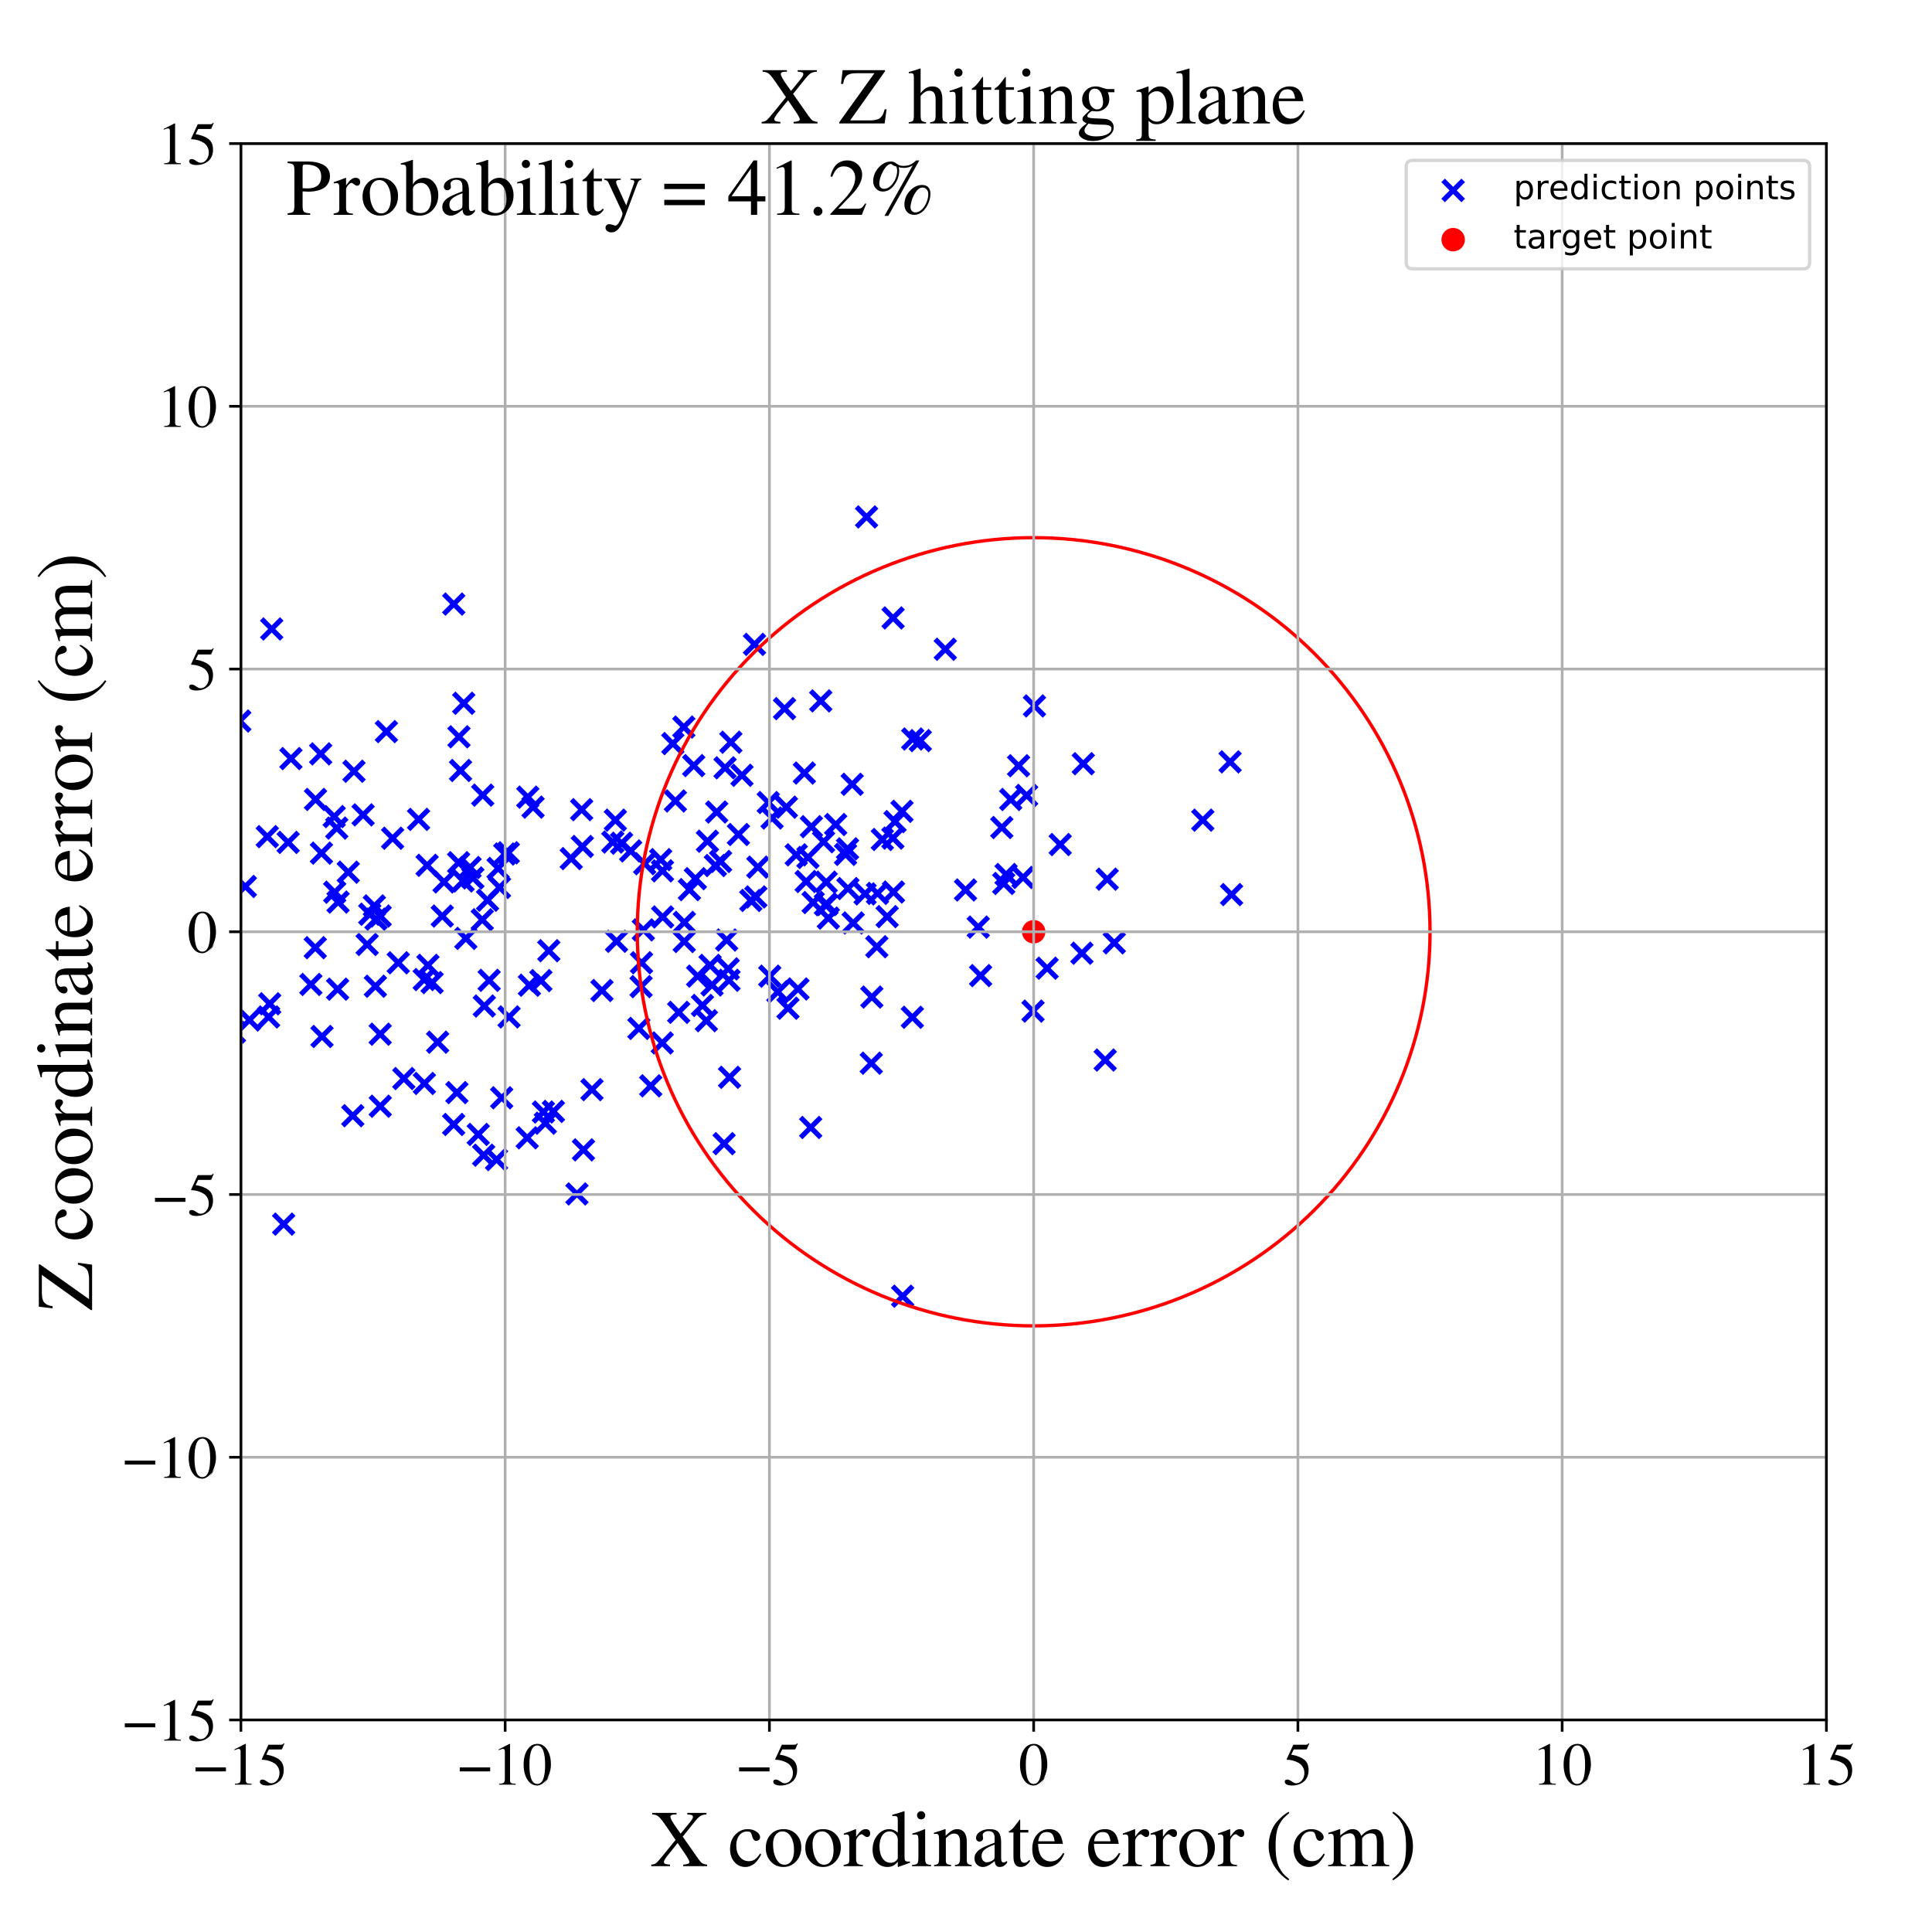 <?xml version="1.0" encoding="utf-8" standalone="no"?>
<!DOCTYPE svg PUBLIC "-//W3C//DTD SVG 1.1//EN"
  "http://www.w3.org/Graphics/SVG/1.1/DTD/svg11.dtd">
<!-- Created with matplotlib (https://matplotlib.org/) -->
<svg height="576pt" version="1.1" viewBox="0 0 576 576" width="576pt" xmlns="http://www.w3.org/2000/svg" xmlns:xlink="http://www.w3.org/1999/xlink">
 <defs>
  <style type="text/css">
*{stroke-linecap:butt;stroke-linejoin:round;}
  </style>
 </defs>
 <g id="figure_1">
  <g id="patch_1">
   <path d="M 0 576 
L 576 576 
L 576 0 
L 0 0 
z
" style="fill:#ffffff;"/>
  </g>
  <g id="axes_1">
   <g id="patch_2">
    <path d="M 71.822 512.784 
L 544.52 512.784 
L 544.52 42.802 
L 71.822 42.802 
z
" style="fill:#ffffff;"/>
   </g>
   <g id="PathCollection_1">
    <defs>
     <path d="M -3 3 
L 3 -3 
M -3 -3 
L 3 3 
" id="m55039d8c79" style="stroke:#0000ff;stroke-width:1.5;"/>
    </defs>
    <g clip-path="url(#pd72d118307)">
     <use style="fill:#0000ff;stroke:#0000ff;stroke-width:1.5;" x="224.945" xlink:href="#m55039d8c79" y="192.11"/>
     <use style="fill:#0000ff;stroke:#0000ff;stroke-width:1.5;" x="39.355" xlink:href="#m55039d8c79" y="297.878"/>
     <use style="fill:#0000ff;stroke:#0000ff;stroke-width:1.5;" x="213.273" xlink:href="#m55039d8c79" y="258.044"/>
     <use style="fill:#0000ff;stroke:#0000ff;stroke-width:1.5;" x="34.792" xlink:href="#m55039d8c79" y="253.164"/>
     <use style="fill:#0000ff;stroke:#0000ff;stroke-width:1.5;" x="99.788" xlink:href="#m55039d8c79" y="265.997"/>
     <use style="fill:#0000ff;stroke:#0000ff;stroke-width:1.5;" x="192.198" xlink:href="#m55039d8c79" y="257.509"/>
     <use style="fill:#0000ff;stroke:#0000ff;stroke-width:1.5;" x="58.88" xlink:href="#m55039d8c79" y="291.774"/>
     <use style="fill:#0000ff;stroke:#0000ff;stroke-width:1.5;" x="157.175" xlink:href="#m55039d8c79" y="339.221"/>
     <use style="fill:#0000ff;stroke:#0000ff;stroke-width:1.5;" x="113.348" xlink:href="#m55039d8c79" y="273.109"/>
     <use style="fill:#0000ff;stroke:#0000ff;stroke-width:1.5;" x="143.919" xlink:href="#m55039d8c79" y="237.066"/>
     <use style="fill:#0000ff;stroke:#0000ff;stroke-width:1.5;" x="246.085" xlink:href="#m55039d8c79" y="269.715"/>
     <use style="fill:#0000ff;stroke:#0000ff;stroke-width:1.5;" x="266.199" xlink:href="#m55039d8c79" y="249.865"/>
     <use style="fill:#0000ff;stroke:#0000ff;stroke-width:1.5;" x="-1" xlink:href="#m55039d8c79" y="278.302"/>
     <use style="fill:#0000ff;stroke:#0000ff;stroke-width:1.5;" x="-1" xlink:href="#m55039d8c79" y="277.049"/>
     <use style="fill:#0000ff;stroke:#0000ff;stroke-width:1.5;" x="103.829" xlink:href="#m55039d8c79" y="260.027"/>
     <use style="fill:#0000ff;stroke:#0000ff;stroke-width:1.5;" x="209.431" xlink:href="#m55039d8c79" y="299.76"/>
     <use style="fill:#0000ff;stroke:#0000ff;stroke-width:1.5;" x="217.344" xlink:href="#m55039d8c79" y="292.256"/>
     <use style="fill:#0000ff;stroke:#0000ff;stroke-width:1.5;" x="203.871" xlink:href="#m55039d8c79" y="216.759"/>
     <use style="fill:#0000ff;stroke:#0000ff;stroke-width:1.5;" x="185.319" xlink:href="#m55039d8c79" y="251.397"/>
     <use style="fill:#0000ff;stroke:#0000ff;stroke-width:1.5;" x="35.869" xlink:href="#m55039d8c79" y="336.292"/>
     <use style="fill:#0000ff;stroke:#0000ff;stroke-width:1.5;" x="191.129" xlink:href="#m55039d8c79" y="294.152"/>
     <use style="fill:#0000ff;stroke:#0000ff;stroke-width:1.5;" x="95.999" xlink:href="#m55039d8c79" y="309.017"/>
     <use style="fill:#0000ff;stroke:#0000ff;stroke-width:1.5;" x="-1" xlink:href="#m55039d8c79" y="304.873"/>
     <use style="fill:#0000ff;stroke:#0000ff;stroke-width:1.5;" x="-1" xlink:href="#m55039d8c79" y="294.073"/>
     <use style="fill:#0000ff;stroke:#0000ff;stroke-width:1.5;" x="61.182" xlink:href="#m55039d8c79" y="234.524"/>
     <use style="fill:#0000ff;stroke:#0000ff;stroke-width:1.5;" x="135.257" xlink:href="#m55039d8c79" y="335.245"/>
     <use style="fill:#0000ff;stroke:#0000ff;stroke-width:1.5;" x="-1" xlink:href="#m55039d8c79" y="299.422"/>
     <use style="fill:#0000ff;stroke:#0000ff;stroke-width:1.5;" x="-1" xlink:href="#m55039d8c79" y="297.631"/>
     <use style="fill:#0000ff;stroke:#0000ff;stroke-width:1.5;" x="176.491" xlink:href="#m55039d8c79" y="324.858"/>
     <use style="fill:#0000ff;stroke:#0000ff;stroke-width:1.5;" x="263.056" xlink:href="#m55039d8c79" y="250.28"/>
     <use style="fill:#0000ff;stroke:#0000ff;stroke-width:1.5;" x="151.769" xlink:href="#m55039d8c79" y="303.18"/>
     <use style="fill:#0000ff;stroke:#0000ff;stroke-width:1.5;" x="149.566" xlink:href="#m55039d8c79" y="327.29"/>
     <use style="fill:#0000ff;stroke:#0000ff;stroke-width:1.5;" x="332.206" xlink:href="#m55039d8c79" y="281.096"/>
     <use style="fill:#0000ff;stroke:#0000ff;stroke-width:1.5;" x="246.315" xlink:href="#m55039d8c79" y="263.006"/>
     <use style="fill:#0000ff;stroke:#0000ff;stroke-width:1.5;" x="136.829" xlink:href="#m55039d8c79" y="219.667"/>
     <use style="fill:#0000ff;stroke:#0000ff;stroke-width:1.5;" x="202.343" xlink:href="#m55039d8c79" y="301.817"/>
     <use style="fill:#0000ff;stroke:#0000ff;stroke-width:1.5;" x="131.856" xlink:href="#m55039d8c79" y="273.114"/>
     <use style="fill:#0000ff;stroke:#0000ff;stroke-width:1.5;" x="115.203" xlink:href="#m55039d8c79" y="218.119"/>
     <use style="fill:#0000ff;stroke:#0000ff;stroke-width:1.5;" x="220.156" xlink:href="#m55039d8c79" y="248.798"/>
     <use style="fill:#0000ff;stroke:#0000ff;stroke-width:1.5;" x="148.501" xlink:href="#m55039d8c79" y="258.912"/>
     <use style="fill:#0000ff;stroke:#0000ff;stroke-width:1.5;" x="-1" xlink:href="#m55039d8c79" y="276.755"/>
     <use style="fill:#0000ff;stroke:#0000ff;stroke-width:1.5;" x="-1" xlink:href="#m55039d8c79" y="275.778"/>
     <use style="fill:#0000ff;stroke:#0000ff;stroke-width:1.5;" x="366.737" xlink:href="#m55039d8c79" y="227.135"/>
     <use style="fill:#0000ff;stroke:#0000ff;stroke-width:1.5;" x="246.957" xlink:href="#m55039d8c79" y="273.717"/>
     <use style="fill:#0000ff;stroke:#0000ff;stroke-width:1.5;" x="358.596" xlink:href="#m55039d8c79" y="244.517"/>
     <use style="fill:#0000ff;stroke:#0000ff;stroke-width:1.5;" x="15.352" xlink:href="#m55039d8c79" y="247.036"/>
     <use style="fill:#0000ff;stroke:#0000ff;stroke-width:1.5;" x="143.779" xlink:href="#m55039d8c79" y="274.218"/>
     <use style="fill:#0000ff;stroke:#0000ff;stroke-width:1.5;" x="237.387" xlink:href="#m55039d8c79" y="254.856"/>
     <use style="fill:#0000ff;stroke:#0000ff;stroke-width:1.5;" x="157.357" xlink:href="#m55039d8c79" y="237.656"/>
     <use style="fill:#0000ff;stroke:#0000ff;stroke-width:1.5;" x="266.265" xlink:href="#m55039d8c79" y="184.228"/>
     <use style="fill:#0000ff;stroke:#0000ff;stroke-width:1.5;" x="-1" xlink:href="#m55039d8c79" y="294.522"/>
     <use style="fill:#0000ff;stroke:#0000ff;stroke-width:1.5;" x="-1" xlink:href="#m55039d8c79" y="296.083"/>
     <use style="fill:#0000ff;stroke:#0000ff;stroke-width:1.5;" x="80.407" xlink:href="#m55039d8c79" y="299.265"/>
     <use style="fill:#0000ff;stroke:#0000ff;stroke-width:1.5;" x="272.005" xlink:href="#m55039d8c79" y="303.287"/>
     <use style="fill:#0000ff;stroke:#0000ff;stroke-width:1.5;" x="225.949" xlink:href="#m55039d8c79" y="258.518"/>
     <use style="fill:#0000ff;stroke:#0000ff;stroke-width:1.5;" x="308.408" xlink:href="#m55039d8c79" y="210.462"/>
     <use style="fill:#0000ff;stroke:#0000ff;stroke-width:1.5;" x="183.462" xlink:href="#m55039d8c79" y="244.516"/>
     <use style="fill:#0000ff;stroke:#0000ff;stroke-width:1.5;" x="128.822" xlink:href="#m55039d8c79" y="292.948"/>
     <use style="fill:#0000ff;stroke:#0000ff;stroke-width:1.5;" x="207.985" xlink:href="#m55039d8c79" y="291.021"/>
     <use style="fill:#0000ff;stroke:#0000ff;stroke-width:1.5;" x="69.895" xlink:href="#m55039d8c79" y="307.743"/>
     <use style="fill:#0000ff;stroke:#0000ff;stroke-width:1.5;" x="266.839" xlink:href="#m55039d8c79" y="244.951"/>
     <use style="fill:#0000ff;stroke:#0000ff;stroke-width:1.5;" x="67.33" xlink:href="#m55039d8c79" y="276.91"/>
     <use style="fill:#0000ff;stroke:#0000ff;stroke-width:1.5;" x="47.937" xlink:href="#m55039d8c79" y="283.606"/>
     <use style="fill:#0000ff;stroke:#0000ff;stroke-width:1.5;" x="140.132" xlink:href="#m55039d8c79" y="258.632"/>
     <use style="fill:#0000ff;stroke:#0000ff;stroke-width:1.5;" x="200.592" xlink:href="#m55039d8c79" y="221.687"/>
     <use style="fill:#0000ff;stroke:#0000ff;stroke-width:1.5;" x="237.897" xlink:href="#m55039d8c79" y="294.85"/>
     <use style="fill:#0000ff;stroke:#0000ff;stroke-width:1.5;" x="217.51" xlink:href="#m55039d8c79" y="321.182"/>
     <use style="fill:#0000ff;stroke:#0000ff;stroke-width:1.5;" x="84.569" xlink:href="#m55039d8c79" y="364.958"/>
     <use style="fill:#0000ff;stroke:#0000ff;stroke-width:1.5;" x="206.826" xlink:href="#m55039d8c79" y="228.252"/>
     <use style="fill:#0000ff;stroke:#0000ff;stroke-width:1.5;" x="126.481" xlink:href="#m55039d8c79" y="292.043"/>
     <use style="fill:#0000ff;stroke:#0000ff;stroke-width:1.5;" x="-1" xlink:href="#m55039d8c79" y="397.039"/>
     <use style="fill:#0000ff;stroke:#0000ff;stroke-width:1.5;" x="-1" xlink:href="#m55039d8c79" y="396.989"/>
     <use style="fill:#0000ff;stroke:#0000ff;stroke-width:1.5;" x="173.614" xlink:href="#m55039d8c79" y="252.372"/>
     <use style="fill:#0000ff;stroke:#0000ff;stroke-width:1.5;" x="298.676" xlink:href="#m55039d8c79" y="246.716"/>
     <use style="fill:#0000ff;stroke:#0000ff;stroke-width:1.5;" x="47.178" xlink:href="#m55039d8c79" y="275.236"/>
     <use style="fill:#0000ff;stroke:#0000ff;stroke-width:1.5;" x="216.161" xlink:href="#m55039d8c79" y="228.912"/>
     <use style="fill:#0000ff;stroke:#0000ff;stroke-width:1.5;" x="254.062" xlink:href="#m55039d8c79" y="233.83"/>
     <use style="fill:#0000ff;stroke:#0000ff;stroke-width:1.5;" x="85.911" xlink:href="#m55039d8c79" y="251.148"/>
     <use style="fill:#0000ff;stroke:#0000ff;stroke-width:1.5;" x="249.153" xlink:href="#m55039d8c79" y="245.82"/>
     <use style="fill:#0000ff;stroke:#0000ff;stroke-width:1.5;" x="197.564" xlink:href="#m55039d8c79" y="273.375"/>
     <use style="fill:#0000ff;stroke:#0000ff;stroke-width:1.5;" x="113.351" xlink:href="#m55039d8c79" y="308.327"/>
     <use style="fill:#0000ff;stroke:#0000ff;stroke-width:1.5;" x="135.278" xlink:href="#m55039d8c79" y="180.098"/>
     <use style="fill:#0000ff;stroke:#0000ff;stroke-width:1.5;" x="140.978" xlink:href="#m55039d8c79" y="261.755"/>
     <use style="fill:#0000ff;stroke:#0000ff;stroke-width:1.5;" x="299.95" xlink:href="#m55039d8c79" y="260.717"/>
     <use style="fill:#0000ff;stroke:#0000ff;stroke-width:1.5;" x="64.967" xlink:href="#m55039d8c79" y="231.904"/>
     <use style="fill:#0000ff;stroke:#0000ff;stroke-width:1.5;" x="261.409" xlink:href="#m55039d8c79" y="282.252"/>
     <use style="fill:#0000ff;stroke:#0000ff;stroke-width:1.5;" x="234.452" xlink:href="#m55039d8c79" y="240.646"/>
     <use style="fill:#0000ff;stroke:#0000ff;stroke-width:1.5;" x="272.12" xlink:href="#m55039d8c79" y="220.324"/>
     <use style="fill:#0000ff;stroke:#0000ff;stroke-width:1.5;" x="211.7" xlink:href="#m55039d8c79" y="287.811"/>
     <use style="fill:#0000ff;stroke:#0000ff;stroke-width:1.5;" x="42.985" xlink:href="#m55039d8c79" y="228.789"/>
     <use style="fill:#0000ff;stroke:#0000ff;stroke-width:1.5;" x="322.963" xlink:href="#m55039d8c79" y="227.689"/>
     <use style="fill:#0000ff;stroke:#0000ff;stroke-width:1.5;" x="144.192" xlink:href="#m55039d8c79" y="344.408"/>
     <use style="fill:#0000ff;stroke:#0000ff;stroke-width:1.5;" x="144.391" xlink:href="#m55039d8c79" y="299.933"/>
     <use style="fill:#0000ff;stroke:#0000ff;stroke-width:1.5;" x="163.619" xlink:href="#m55039d8c79" y="283.441"/>
     <use style="fill:#0000ff;stroke:#0000ff;stroke-width:1.5;" x="367.178" xlink:href="#m55039d8c79" y="266.71"/>
     <use style="fill:#0000ff;stroke:#0000ff;stroke-width:1.5;" x="329.498" xlink:href="#m55039d8c79" y="316.037"/>
     <use style="fill:#0000ff;stroke:#0000ff;stroke-width:1.5;" x="111.918" xlink:href="#m55039d8c79" y="294.037"/>
     <use style="fill:#0000ff;stroke:#0000ff;stroke-width:1.5;" x="299.251" xlink:href="#m55039d8c79" y="263.394"/>
     <use style="fill:#0000ff;stroke:#0000ff;stroke-width:1.5;" x="80.078" xlink:href="#m55039d8c79" y="303.195"/>
     <use style="fill:#0000ff;stroke:#0000ff;stroke-width:1.5;" x="269.11" xlink:href="#m55039d8c79" y="386.442"/>
     <use style="fill:#0000ff;stroke:#0000ff;stroke-width:1.5;" x="105.533" xlink:href="#m55039d8c79" y="229.942"/>
     <use style="fill:#0000ff;stroke:#0000ff;stroke-width:1.5;" x="138.874" xlink:href="#m55039d8c79" y="279.769"/>
     <use style="fill:#0000ff;stroke:#0000ff;stroke-width:1.5;" x="73.146" xlink:href="#m55039d8c79" y="264.288"/>
     <use style="fill:#0000ff;stroke:#0000ff;stroke-width:1.5;" x="183.814" xlink:href="#m55039d8c79" y="280.629"/>
     <use style="fill:#0000ff;stroke:#0000ff;stroke-width:1.5;" x="93.993" xlink:href="#m55039d8c79" y="282.539"/>
     <use style="fill:#0000ff;stroke:#0000ff;stroke-width:1.5;" x="330.096" xlink:href="#m55039d8c79" y="262.114"/>
     <use style="fill:#0000ff;stroke:#0000ff;stroke-width:1.5;" x="212.285" xlink:href="#m55039d8c79" y="293.662"/>
     <use style="fill:#0000ff;stroke:#0000ff;stroke-width:1.5;" x="145.835" xlink:href="#m55039d8c79" y="292.275"/>
     <use style="fill:#0000ff;stroke:#0000ff;stroke-width:1.5;" x="223.845" xlink:href="#m55039d8c79" y="268.463"/>
     <use style="fill:#0000ff;stroke:#0000ff;stroke-width:1.5;" x="240.343" xlink:href="#m55039d8c79" y="262.808"/>
     <use style="fill:#0000ff;stroke:#0000ff;stroke-width:1.5;" x="221.209" xlink:href="#m55039d8c79" y="231.148"/>
     <use style="fill:#0000ff;stroke:#0000ff;stroke-width:1.5;" x="127.587" xlink:href="#m55039d8c79" y="287.801"/>
     <use style="fill:#0000ff;stroke:#0000ff;stroke-width:1.5;" x="10.371" xlink:href="#m55039d8c79" y="266.713"/>
     <use style="fill:#0000ff;stroke:#0000ff;stroke-width:1.5;" x="24.222" xlink:href="#m55039d8c79" y="274.052"/>
     <use style="fill:#0000ff;stroke:#0000ff;stroke-width:1.5;" x="210.591" xlink:href="#m55039d8c79" y="304.308"/>
     <use style="fill:#0000ff;stroke:#0000ff;stroke-width:1.5;" x="264.497" xlink:href="#m55039d8c79" y="273.276"/>
     <use style="fill:#0000ff;stroke:#0000ff;stroke-width:1.5;" x="164.986" xlink:href="#m55039d8c79" y="331.349"/>
     <use style="fill:#0000ff;stroke:#0000ff;stroke-width:1.5;" x="-1" xlink:href="#m55039d8c79" y="320.341"/>
     <use style="fill:#0000ff;stroke:#0000ff;stroke-width:1.5;" x="-1" xlink:href="#m55039d8c79" y="266.356"/>
     <use style="fill:#0000ff;stroke:#0000ff;stroke-width:1.5;" x="60.261" xlink:href="#m55039d8c79" y="233.689"/>
     <use style="fill:#0000ff;stroke:#0000ff;stroke-width:1.5;" x="241.695" xlink:href="#m55039d8c79" y="336.142"/>
     <use style="fill:#0000ff;stroke:#0000ff;stroke-width:1.5;" x="252.084" xlink:href="#m55039d8c79" y="254.719"/>
     <use style="fill:#0000ff;stroke:#0000ff;stroke-width:1.5;" x="95.605" xlink:href="#m55039d8c79" y="224.755"/>
     <use style="fill:#0000ff;stroke:#0000ff;stroke-width:1.5;" x="258.355" xlink:href="#m55039d8c79" y="154.116"/>
     <use style="fill:#0000ff;stroke:#0000ff;stroke-width:1.5;" x="151.546" xlink:href="#m55039d8c79" y="254.246"/>
     <use style="fill:#0000ff;stroke:#0000ff;stroke-width:1.5;" x="100.655" xlink:href="#m55039d8c79" y="294.906"/>
     <use style="fill:#0000ff;stroke:#0000ff;stroke-width:1.5;" x="281.83" xlink:href="#m55039d8c79" y="193.569"/>
     <use style="fill:#0000ff;stroke:#0000ff;stroke-width:1.5;" x="257.906" xlink:href="#m55039d8c79" y="266.502"/>
     <use style="fill:#0000ff;stroke:#0000ff;stroke-width:1.5;" x="182.7" xlink:href="#m55039d8c79" y="251.049"/>
     <use style="fill:#0000ff;stroke:#0000ff;stroke-width:1.5;" x="137.297" xlink:href="#m55039d8c79" y="229.713"/>
     <use style="fill:#0000ff;stroke:#0000ff;stroke-width:1.5;" x="157.83" xlink:href="#m55039d8c79" y="293.732"/>
     <use style="fill:#0000ff;stroke:#0000ff;stroke-width:1.5;" x="79.69" xlink:href="#m55039d8c79" y="249.429"/>
     <use style="fill:#0000ff;stroke:#0000ff;stroke-width:1.5;" x="100.789" xlink:href="#m55039d8c79" y="268.942"/>
     <use style="fill:#0000ff;stroke:#0000ff;stroke-width:1.5;" x="207.315" xlink:href="#m55039d8c79" y="261.962"/>
     <use style="fill:#0000ff;stroke:#0000ff;stroke-width:1.5;" x="100.404" xlink:href="#m55039d8c79" y="246.882"/>
     <use style="fill:#0000ff;stroke:#0000ff;stroke-width:1.5;" x="111.606" xlink:href="#m55039d8c79" y="270.086"/>
     <use style="fill:#0000ff;stroke:#0000ff;stroke-width:1.5;" x="66.877" xlink:href="#m55039d8c79" y="226.858"/>
     <use style="fill:#0000ff;stroke:#0000ff;stroke-width:1.5;" x="254.364" xlink:href="#m55039d8c79" y="275.161"/>
     <use style="fill:#0000ff;stroke:#0000ff;stroke-width:1.5;" x="81.005" xlink:href="#m55039d8c79" y="187.522"/>
     <use style="fill:#0000ff;stroke:#0000ff;stroke-width:1.5;" x="95.834" xlink:href="#m55039d8c79" y="254.353"/>
     <use style="fill:#0000ff;stroke:#0000ff;stroke-width:1.5;" x="59.519" xlink:href="#m55039d8c79" y="270.932"/>
     <use style="fill:#0000ff;stroke:#0000ff;stroke-width:1.5;" x="117.053" xlink:href="#m55039d8c79" y="249.909"/>
     <use style="fill:#0000ff;stroke:#0000ff;stroke-width:1.5;" x="203.991" xlink:href="#m55039d8c79" y="280.693"/>
     <use style="fill:#0000ff;stroke:#0000ff;stroke-width:1.5;" x="241.901" xlink:href="#m55039d8c79" y="246.465"/>
     <use style="fill:#0000ff;stroke:#0000ff;stroke-width:1.5;" x="13.647" xlink:href="#m55039d8c79" y="297.564"/>
     <use style="fill:#0000ff;stroke:#0000ff;stroke-width:1.5;" x="48.617" xlink:href="#m55039d8c79" y="282.077"/>
     <use style="fill:#0000ff;stroke:#0000ff;stroke-width:1.5;" x="291.654" xlink:href="#m55039d8c79" y="276.403"/>
     <use style="fill:#0000ff;stroke:#0000ff;stroke-width:1.5;" x="68.529" xlink:href="#m55039d8c79" y="325.261"/>
     <use style="fill:#0000ff;stroke:#0000ff;stroke-width:1.5;" x="259.764" xlink:href="#m55039d8c79" y="316.974"/>
     <use style="fill:#0000ff;stroke:#0000ff;stroke-width:1.5;" x="30.936" xlink:href="#m55039d8c79" y="281.636"/>
     <use style="fill:#0000ff;stroke:#0000ff;stroke-width:1.5;" x="65.545" xlink:href="#m55039d8c79" y="188.579"/>
     <use style="fill:#0000ff;stroke:#0000ff;stroke-width:1.5;" x="229.495" xlink:href="#m55039d8c79" y="291.034"/>
     <use style="fill:#0000ff;stroke:#0000ff;stroke-width:1.5;" x="12.451" xlink:href="#m55039d8c79" y="283.645"/>
     <use style="fill:#0000ff;stroke:#0000ff;stroke-width:1.5;" x="42.97" xlink:href="#m55039d8c79" y="327.213"/>
     <use style="fill:#0000ff;stroke:#0000ff;stroke-width:1.5;" x="201.356" xlink:href="#m55039d8c79" y="238.799"/>
     <use style="fill:#0000ff;stroke:#0000ff;stroke-width:1.5;" x="217.109" xlink:href="#m55039d8c79" y="288.858"/>
     <use style="fill:#0000ff;stroke:#0000ff;stroke-width:1.5;" x="94.071" xlink:href="#m55039d8c79" y="238.341"/>
     <use style="fill:#0000ff;stroke:#0000ff;stroke-width:1.5;" x="225.346" xlink:href="#m55039d8c79" y="267.406"/>
     <use style="fill:#0000ff;stroke:#0000ff;stroke-width:1.5;" x="110.242" xlink:href="#m55039d8c79" y="272.56"/>
     <use style="fill:#0000ff;stroke:#0000ff;stroke-width:1.5;" x="210.916" xlink:href="#m55039d8c79" y="250.798"/>
     <use style="fill:#0000ff;stroke:#0000ff;stroke-width:1.5;" x="179.466" xlink:href="#m55039d8c79" y="295.308"/>
     <use style="fill:#0000ff;stroke:#0000ff;stroke-width:1.5;" x="136.729" xlink:href="#m55039d8c79" y="257.199"/>
     <use style="fill:#0000ff;stroke:#0000ff;stroke-width:1.5;" x="145.367" xlink:href="#m55039d8c79" y="268.388"/>
     <use style="fill:#0000ff;stroke:#0000ff;stroke-width:1.5;" x="261.614" xlink:href="#m55039d8c79" y="266.353"/>
     <use style="fill:#0000ff;stroke:#0000ff;stroke-width:1.5;" x="-1" xlink:href="#m55039d8c79" y="270.053"/>
     <use style="fill:#0000ff;stroke:#0000ff;stroke-width:1.5;" x="-1" xlink:href="#m55039d8c79" y="258.662"/>
     <use style="fill:#0000ff;stroke:#0000ff;stroke-width:1.5;" x="71.493" xlink:href="#m55039d8c79" y="214.97"/>
     <use style="fill:#0000ff;stroke:#0000ff;stroke-width:1.5;" x="92.681" xlink:href="#m55039d8c79" y="293.496"/>
     <use style="fill:#0000ff;stroke:#0000ff;stroke-width:1.5;" x="-1" xlink:href="#m55039d8c79" y="298.442"/>
     <use style="fill:#0000ff;stroke:#0000ff;stroke-width:1.5;" x="-1" xlink:href="#m55039d8c79" y="293.912"/>
     <use style="fill:#0000ff;stroke:#0000ff;stroke-width:1.5;" x="245.536" xlink:href="#m55039d8c79" y="250.955"/>
     <use style="fill:#0000ff;stroke:#0000ff;stroke-width:1.5;" x="216.648" xlink:href="#m55039d8c79" y="280.262"/>
     <use style="fill:#0000ff;stroke:#0000ff;stroke-width:1.5;" x="301.337" xlink:href="#m55039d8c79" y="238.357"/>
     <use style="fill:#0000ff;stroke:#0000ff;stroke-width:1.5;" x="150.486" xlink:href="#m55039d8c79" y="254.61"/>
     <use style="fill:#0000ff;stroke:#0000ff;stroke-width:1.5;" x="172.009" xlink:href="#m55039d8c79" y="355.957"/>
     <use style="fill:#0000ff;stroke:#0000ff;stroke-width:1.5;" x="233.902" xlink:href="#m55039d8c79" y="211.271"/>
     <use style="fill:#0000ff;stroke:#0000ff;stroke-width:1.5;" x="136.223" xlink:href="#m55039d8c79" y="325.744"/>
     <use style="fill:#0000ff;stroke:#0000ff;stroke-width:1.5;" x="259.928" xlink:href="#m55039d8c79" y="297.259"/>
     <use style="fill:#0000ff;stroke:#0000ff;stroke-width:1.5;" x="99.636" xlink:href="#m55039d8c79" y="243.456"/>
     <use style="fill:#0000ff;stroke:#0000ff;stroke-width:1.5;" x="118.73" xlink:href="#m55039d8c79" y="287.043"/>
     <use style="fill:#0000ff;stroke:#0000ff;stroke-width:1.5;" x="191.799" xlink:href="#m55039d8c79" y="277.231"/>
     <use style="fill:#0000ff;stroke:#0000ff;stroke-width:1.5;" x="127.337" xlink:href="#m55039d8c79" y="257.978"/>
     <use style="fill:#0000ff;stroke:#0000ff;stroke-width:1.5;" x="242.425" xlink:href="#m55039d8c79" y="269.08"/>
     <use style="fill:#0000ff;stroke:#0000ff;stroke-width:1.5;" x="124.787" xlink:href="#m55039d8c79" y="244.287"/>
     <use style="fill:#0000ff;stroke:#0000ff;stroke-width:1.5;" x="188.024" xlink:href="#m55039d8c79" y="253.689"/>
     <use style="fill:#0000ff;stroke:#0000ff;stroke-width:1.5;" x="292.356" xlink:href="#m55039d8c79" y="290.861"/>
     <use style="fill:#0000ff;stroke:#0000ff;stroke-width:1.5;" x="126.52" xlink:href="#m55039d8c79" y="323.017"/>
     <use style="fill:#0000ff;stroke:#0000ff;stroke-width:1.5;" x="1.442" xlink:href="#m55039d8c79" y="241.496"/>
     <use style="fill:#0000ff;stroke:#0000ff;stroke-width:1.5;" x="190.477" xlink:href="#m55039d8c79" y="306.609"/>
     <use style="fill:#0000ff;stroke:#0000ff;stroke-width:1.5;" x="158.921" xlink:href="#m55039d8c79" y="240.635"/>
     <use style="fill:#0000ff;stroke:#0000ff;stroke-width:1.5;" x="246.539" xlink:href="#m55039d8c79" y="269.657"/>
     <use style="fill:#0000ff;stroke:#0000ff;stroke-width:1.5;" x="197.435" xlink:href="#m55039d8c79" y="310.942"/>
     <use style="fill:#0000ff;stroke:#0000ff;stroke-width:1.5;" x="162.589" xlink:href="#m55039d8c79" y="334.865"/>
     <use style="fill:#0000ff;stroke:#0000ff;stroke-width:1.5;" x="287.859" xlink:href="#m55039d8c79" y="265.337"/>
     <use style="fill:#0000ff;stroke:#0000ff;stroke-width:1.5;" x="205.543" xlink:href="#m55039d8c79" y="265.234"/>
     <use style="fill:#0000ff;stroke:#0000ff;stroke-width:1.5;" x="274.37" xlink:href="#m55039d8c79" y="220.804"/>
     <use style="fill:#0000ff;stroke:#0000ff;stroke-width:1.5;" x="74.358" xlink:href="#m55039d8c79" y="304.105"/>
     <use style="fill:#0000ff;stroke:#0000ff;stroke-width:1.5;" x="305.009" xlink:href="#m55039d8c79" y="261.598"/>
     <use style="fill:#0000ff;stroke:#0000ff;stroke-width:1.5;" x="86.74" xlink:href="#m55039d8c79" y="226.16"/>
     <use style="fill:#0000ff;stroke:#0000ff;stroke-width:1.5;" x="138.061" xlink:href="#m55039d8c79" y="262.652"/>
     <use style="fill:#0000ff;stroke:#0000ff;stroke-width:1.5;" x="113.375" xlink:href="#m55039d8c79" y="329.807"/>
     <use style="fill:#0000ff;stroke:#0000ff;stroke-width:1.5;" x="252.793" xlink:href="#m55039d8c79" y="264.918"/>
     <use style="fill:#0000ff;stroke:#0000ff;stroke-width:1.5;" x="50.866" xlink:href="#m55039d8c79" y="317.706"/>
     <use style="fill:#0000ff;stroke:#0000ff;stroke-width:1.5;" x="268.917" xlink:href="#m55039d8c79" y="241.884"/>
     <use style="fill:#0000ff;stroke:#0000ff;stroke-width:1.5;" x="322.556" xlink:href="#m55039d8c79" y="284.188"/>
     <use style="fill:#0000ff;stroke:#0000ff;stroke-width:1.5;" x="148.037" xlink:href="#m55039d8c79" y="345.713"/>
     <use style="fill:#0000ff;stroke:#0000ff;stroke-width:1.5;" x="191.262" xlink:href="#m55039d8c79" y="287.025"/>
     <use style="fill:#0000ff;stroke:#0000ff;stroke-width:1.5;" x="234.921" xlink:href="#m55039d8c79" y="300.588"/>
     <use style="fill:#0000ff;stroke:#0000ff;stroke-width:1.5;" x="217.894" xlink:href="#m55039d8c79" y="221.285"/>
     <use style="fill:#0000ff;stroke:#0000ff;stroke-width:1.5;" x="173.414" xlink:href="#m55039d8c79" y="241.385"/>
     <use style="fill:#0000ff;stroke:#0000ff;stroke-width:1.5;" x="312.182" xlink:href="#m55039d8c79" y="288.656"/>
     <use style="fill:#0000ff;stroke:#0000ff;stroke-width:1.5;" x="231.904" xlink:href="#m55039d8c79" y="295.712"/>
     <use style="fill:#0000ff;stroke:#0000ff;stroke-width:1.5;" x="67.225" xlink:href="#m55039d8c79" y="284.951"/>
     <use style="fill:#0000ff;stroke:#0000ff;stroke-width:1.5;" x="194.002" xlink:href="#m55039d8c79" y="323.731"/>
     <use style="fill:#0000ff;stroke:#0000ff;stroke-width:1.5;" x="57.726" xlink:href="#m55039d8c79" y="266.605"/>
     <use style="fill:#0000ff;stroke:#0000ff;stroke-width:1.5;" x="105.179" xlink:href="#m55039d8c79" y="332.629"/>
     <use style="fill:#0000ff;stroke:#0000ff;stroke-width:1.5;" x="239.813" xlink:href="#m55039d8c79" y="230.475"/>
     <use style="fill:#0000ff;stroke:#0000ff;stroke-width:1.5;" x="-1" xlink:href="#m55039d8c79" y="249.035"/>
     <use style="fill:#0000ff;stroke:#0000ff;stroke-width:1.5;" x="-1" xlink:href="#m55039d8c79" y="249.59"/>
     <use style="fill:#0000ff;stroke:#0000ff;stroke-width:1.5;" x="306.081" xlink:href="#m55039d8c79" y="237.147"/>
     <use style="fill:#0000ff;stroke:#0000ff;stroke-width:1.5;" x="230.182" xlink:href="#m55039d8c79" y="243.876"/>
     <use style="fill:#0000ff;stroke:#0000ff;stroke-width:1.5;" x="204.026" xlink:href="#m55039d8c79" y="275"/>
     <use style="fill:#0000ff;stroke:#0000ff;stroke-width:1.5;" x="196.976" xlink:href="#m55039d8c79" y="256.287"/>
     <use style="fill:#0000ff;stroke:#0000ff;stroke-width:1.5;" x="240.879" xlink:href="#m55039d8c79" y="255.648"/>
     <use style="fill:#0000ff;stroke:#0000ff;stroke-width:1.5;" x="197.512" xlink:href="#m55039d8c79" y="259.632"/>
     <use style="fill:#0000ff;stroke:#0000ff;stroke-width:1.5;" x="214.83" xlink:href="#m55039d8c79" y="256.831"/>
     <use style="fill:#0000ff;stroke:#0000ff;stroke-width:1.5;" x="109.463" xlink:href="#m55039d8c79" y="281.58"/>
     <use style="fill:#0000ff;stroke:#0000ff;stroke-width:1.5;" x="213.667" xlink:href="#m55039d8c79" y="242.092"/>
     <use style="fill:#0000ff;stroke:#0000ff;stroke-width:1.5;" x="148.916" xlink:href="#m55039d8c79" y="264.578"/>
     <use style="fill:#0000ff;stroke:#0000ff;stroke-width:1.5;" x="307.983" xlink:href="#m55039d8c79" y="301.452"/>
     <use style="fill:#0000ff;stroke:#0000ff;stroke-width:1.5;" x="170.31" xlink:href="#m55039d8c79" y="255.978"/>
     <use style="fill:#0000ff;stroke:#0000ff;stroke-width:1.5;" x="303.678" xlink:href="#m55039d8c79" y="228.3"/>
     <use style="fill:#0000ff;stroke:#0000ff;stroke-width:1.5;" x="173.953" xlink:href="#m55039d8c79" y="342.814"/>
     <use style="fill:#0000ff;stroke:#0000ff;stroke-width:1.5;" x="161.251" xlink:href="#m55039d8c79" y="292.358"/>
     <use style="fill:#0000ff;stroke:#0000ff;stroke-width:1.5;" x="229.048" xlink:href="#m55039d8c79" y="239.273"/>
     <use style="fill:#0000ff;stroke:#0000ff;stroke-width:1.5;" x="244.695" xlink:href="#m55039d8c79" y="208.962"/>
     <use style="fill:#0000ff;stroke:#0000ff;stroke-width:1.5;" x="215.879" xlink:href="#m55039d8c79" y="340.963"/>
     <use style="fill:#0000ff;stroke:#0000ff;stroke-width:1.5;" x="-1" xlink:href="#m55039d8c79" y="289.076"/>
     <use style="fill:#0000ff;stroke:#0000ff;stroke-width:1.5;" x="-1" xlink:href="#m55039d8c79" y="289.706"/>
     <use style="fill:#0000ff;stroke:#0000ff;stroke-width:1.5;" x="162.01" xlink:href="#m55039d8c79" y="331.534"/>
     <use style="fill:#0000ff;stroke:#0000ff;stroke-width:1.5;" x="132.375" xlink:href="#m55039d8c79" y="262.939"/>
     <use style="fill:#0000ff;stroke:#0000ff;stroke-width:1.5;" x="142.583" xlink:href="#m55039d8c79" y="338.218"/>
     <use style="fill:#0000ff;stroke:#0000ff;stroke-width:1.5;" x="51.689" xlink:href="#m55039d8c79" y="246.033"/>
     <use style="fill:#0000ff;stroke:#0000ff;stroke-width:1.5;" x="316.087" xlink:href="#m55039d8c79" y="251.789"/>
     <use style="fill:#0000ff;stroke:#0000ff;stroke-width:1.5;" x="130.475" xlink:href="#m55039d8c79" y="310.715"/>
     <use style="fill:#0000ff;stroke:#0000ff;stroke-width:1.5;" x="120.394" xlink:href="#m55039d8c79" y="321.553"/>
     <use style="fill:#0000ff;stroke:#0000ff;stroke-width:1.5;" x="138.257" xlink:href="#m55039d8c79" y="209.674"/>
     <use style="fill:#0000ff;stroke:#0000ff;stroke-width:1.5;" x="108.255" xlink:href="#m55039d8c79" y="242.943"/>
     <use style="fill:#0000ff;stroke:#0000ff;stroke-width:1.5;" x="21.752" xlink:href="#m55039d8c79" y="322.932"/>
     <use style="fill:#0000ff;stroke:#0000ff;stroke-width:1.5;" x="112.082" xlink:href="#m55039d8c79" y="274.04"/>
     <use style="fill:#0000ff;stroke:#0000ff;stroke-width:1.5;" x="45.596" xlink:href="#m55039d8c79" y="287.021"/>
     <use style="fill:#0000ff;stroke:#0000ff;stroke-width:1.5;" x="266.384" xlink:href="#m55039d8c79" y="265.941"/>
     <use style="fill:#0000ff;stroke:#0000ff;stroke-width:1.5;" x="252.684" xlink:href="#m55039d8c79" y="253.071"/>
     <use style="fill:#0000ff;stroke:#0000ff;stroke-width:1.5;" x="47.112" xlink:href="#m55039d8c79" y="240.131"/>
     <use style="fill:#0000ff;stroke:#0000ff;stroke-width:1.5;" x="30.16" xlink:href="#m55039d8c79" y="225.708"/>
     <use style="fill:#0000ff;stroke:#0000ff;stroke-width:1.5;" x="22.522" xlink:href="#m55039d8c79" y="239.347"/>
    </g>
   </g>
   <g id="PathCollection_2">
    <defs>
     <path d="M 0 3 
C 0.796 3 1.559 2.684 2.121 2.121 
C 2.684 1.559 3 0.796 3 0 
C 3 -0.796 2.684 -1.559 2.121 -2.121 
C 1.559 -2.684 0.796 -3 0 -3 
C -0.796 -3 -1.559 -2.684 -2.121 -2.121 
C -2.684 -1.559 -3 -0.796 -3 0 
C -3 0.796 -2.684 1.559 -2.121 2.121 
C -1.559 2.684 -0.796 3 0 3 
z
" id="m09d487b5bf" style="stroke:#ff0000;"/>
    </defs>
    <g clip-path="url(#pd72d118307)">
     <use style="fill:#ff0000;stroke:#ff0000;" x="308.171" xlink:href="#m09d487b5bf" y="277.793"/>
    </g>
   </g>
   <g id="patch_3">
    <path clip-path="url(#pd72d118307)" d="M 308.171 395.288 
C 339.511 395.288 369.572 382.908 391.733 360.875 
C 413.894 338.841 426.346 308.953 426.346 277.793 
C 426.346 246.633 413.894 216.745 391.733 194.711 
C 369.572 172.677 339.511 160.297 308.171 160.297 
C 276.831 160.297 246.77 172.677 224.609 194.711 
C 202.448 216.745 189.997 246.633 189.997 277.793 
C 189.997 308.953 202.448 338.841 224.609 360.875 
C 246.77 382.908 276.831 395.288 308.171 395.288 
z
" style="fill:none;stroke:#ff0000;stroke-linejoin:miter;"/>
   </g>
   <g id="matplotlib.axis_1">
    <g id="xtick_1">
     <g id="line2d_1">
      <path clip-path="url(#pd72d118307)" d="M 71.822 512.784 
L 71.822 42.802 
" style="fill:none;stroke:#b0b0b0;stroke-linecap:square;stroke-width:0.8;"/>
     </g>
     <g id="line2d_2">
      <defs>
       <path d="M 0 0 
L 0 3.5 
" id="mdc450cf031" style="stroke:#000000;stroke-width:0.8;"/>
      </defs>
      <g>
       <use style="stroke:#000000;stroke-width:0.8;" x="71.822" xlink:href="#mdc450cf031" y="512.784"/>
      </g>
     </g>
     <g id="text_1">
      <!-- −15 -->
      <defs>
       <path d="M 3 22 
L 3 28.594 
L 53.406 28.594 
L 53.406 22 
z
" id="FreeSerif-8722"/>
       <path d="M 18.297 59.297 
Q 16.5 59.297 11.094 57.094 
L 11.094 58.5 
L 29.094 67.594 
L 29.906 67.406 
L 29.906 7.406 
Q 29.906 3.797 31.703 2.688 
Q 33.5 1.594 39.406 1.5 
L 39.406 0 
L 11.797 0 
L 11.797 1.5 
Q 17.406 1.703 19.344 3.141 
Q 21.297 4.594 21.297 9.297 
L 21.297 54.594 
Q 21.297 59.297 18.297 59.297 
z
" id="FreeSerif-49"/>
       <path d="M 35.703 19.406 
Q 35.703 24.703 33.344 28.797 
Q 31 32.906 27.641 35.156 
Q 24.297 37.406 20.141 38.844 
Q 16 40.297 12.953 40.75 
Q 9.906 41.203 7.594 41.203 
Q 6.406 41.203 6.406 42 
Q 6.406 42.297 6.5 42.5 
L 17.406 66.203 
L 38.297 66.203 
Q 39.906 66.203 40.844 66.703 
Q 41.797 67.203 42.906 68.797 
L 43.797 68.094 
L 40 59.203 
Q 39.594 58.297 37.703 58.297 
L 18.094 58.297 
L 13.906 49.797 
Q 28.5 47.203 35.594 41.344 
Q 42.703 35.5 42.703 24.203 
Q 42.703 18.297 40.844 13.688 
Q 39 9.094 36.141 6.297 
Q 33.297 3.5 29.547 1.703 
Q 25.797 -0.094 22.344 -0.75 
Q 18.906 -1.406 15.406 -1.406 
Q 9.797 -1.406 6.5 0.25 
Q 3.203 1.906 3.203 4.797 
Q 3.203 8.5 7.5 8.5 
Q 10.297 8.5 14.75 5.391 
Q 19.203 2.297 21.797 2.297 
Q 27.703 2.297 31.703 7.25 
Q 35.703 12.203 35.703 19.406 
z
" id="FreeSerif-53"/>
      </defs>
      <g transform="translate(57.746 532.077)scale(0.18 -0.18)">
       <use xlink:href="#FreeSerif-8722"/>
       <use x="56.4" xlink:href="#FreeSerif-49"/>
       <use x="106.4" xlink:href="#FreeSerif-53"/>
      </g>
     </g>
    </g>
    <g id="xtick_2">
     <g id="line2d_3">
      <path clip-path="url(#pd72d118307)" d="M 150.605 512.784 
L 150.605 42.802 
" style="fill:none;stroke:#b0b0b0;stroke-linecap:square;stroke-width:0.8;"/>
     </g>
     <g id="line2d_4">
      <g>
       <use style="stroke:#000000;stroke-width:0.8;" x="150.605" xlink:href="#mdc450cf031" y="512.784"/>
      </g>
     </g>
     <g id="text_2">
      <!-- −10 -->
      <defs>
       <path d="M 47.594 17.797 
Q 35.203 -1.406 25 -1.406 
Q 14.797 -1.406 8.594 8.391 
Q 2.406 18.203 2.406 33.594 
Q 2.406 48.094 8.594 57.844 
Q 14.797 67.594 25.406 67.594 
Q 35.203 67.594 41.391 58 
Q 47.594 48.406 47.594 33 
Q 47.594 17.797 35.203 -1.406 
z
M 25.094 65 
Q 12 65 12 32.703 
Q 12 1.203 25 1.203 
Q 38 1.203 38 32.797 
Q 38 48.5 34.703 56.75 
Q 31.406 65 25.094 65 
z
" id="FreeSerif-48"/>
      </defs>
      <g transform="translate(136.529 532.077)scale(0.18 -0.18)">
       <use xlink:href="#FreeSerif-8722"/>
       <use x="56.4" xlink:href="#FreeSerif-49"/>
       <use x="106.4" xlink:href="#FreeSerif-48"/>
      </g>
     </g>
    </g>
    <g id="xtick_3">
     <g id="line2d_5">
      <path clip-path="url(#pd72d118307)" d="M 229.388 512.784 
L 229.388 42.802 
" style="fill:none;stroke:#b0b0b0;stroke-linecap:square;stroke-width:0.8;"/>
     </g>
     <g id="line2d_6">
      <g>
       <use style="stroke:#000000;stroke-width:0.8;" x="229.388" xlink:href="#mdc450cf031" y="512.784"/>
      </g>
     </g>
     <g id="text_3">
      <!-- −5 -->
      <g transform="translate(219.812 532.077)scale(0.18 -0.18)">
       <use xlink:href="#FreeSerif-8722"/>
       <use x="56.4" xlink:href="#FreeSerif-53"/>
      </g>
     </g>
    </g>
    <g id="xtick_4">
     <g id="line2d_7">
      <path clip-path="url(#pd72d118307)" d="M 308.171 512.784 
L 308.171 42.802 
" style="fill:none;stroke:#b0b0b0;stroke-linecap:square;stroke-width:0.8;"/>
     </g>
     <g id="line2d_8">
      <g>
       <use style="stroke:#000000;stroke-width:0.8;" x="308.171" xlink:href="#mdc450cf031" y="512.784"/>
      </g>
     </g>
     <g id="text_4">
      <!-- 0 -->
      <g transform="translate(303.671 532.077)scale(0.18 -0.18)">
       <use xlink:href="#FreeSerif-48"/>
      </g>
     </g>
    </g>
    <g id="xtick_5">
     <g id="line2d_9">
      <path clip-path="url(#pd72d118307)" d="M 386.954 512.784 
L 386.954 42.802 
" style="fill:none;stroke:#b0b0b0;stroke-linecap:square;stroke-width:0.8;"/>
     </g>
     <g id="line2d_10">
      <g>
       <use style="stroke:#000000;stroke-width:0.8;" x="386.954" xlink:href="#mdc450cf031" y="512.784"/>
      </g>
     </g>
     <g id="text_5">
      <!-- 5 -->
      <g transform="translate(382.454 532.077)scale(0.18 -0.18)">
       <use xlink:href="#FreeSerif-53"/>
      </g>
     </g>
    </g>
    <g id="xtick_6">
     <g id="line2d_11">
      <path clip-path="url(#pd72d118307)" d="M 465.737 512.784 
L 465.737 42.802 
" style="fill:none;stroke:#b0b0b0;stroke-linecap:square;stroke-width:0.8;"/>
     </g>
     <g id="line2d_12">
      <g>
       <use style="stroke:#000000;stroke-width:0.8;" x="465.737" xlink:href="#mdc450cf031" y="512.784"/>
      </g>
     </g>
     <g id="text_6">
      <!-- 10 -->
      <g transform="translate(456.737 532.077)scale(0.18 -0.18)">
       <use xlink:href="#FreeSerif-49"/>
       <use x="50" xlink:href="#FreeSerif-48"/>
      </g>
     </g>
    </g>
    <g id="xtick_7">
     <g id="line2d_13">
      <path clip-path="url(#pd72d118307)" d="M 544.52 512.784 
L 544.52 42.802 
" style="fill:none;stroke:#b0b0b0;stroke-linecap:square;stroke-width:0.8;"/>
     </g>
     <g id="line2d_14">
      <g>
       <use style="stroke:#000000;stroke-width:0.8;" x="544.52" xlink:href="#mdc450cf031" y="512.784"/>
      </g>
     </g>
     <g id="text_7">
      <!-- 15 -->
      <g transform="translate(535.52 532.077)scale(0.18 -0.18)">
       <use xlink:href="#FreeSerif-49"/>
       <use x="50" xlink:href="#FreeSerif-53"/>
      </g>
     </g>
    </g>
    <g id="text_8">
     <!-- X coordinate error (cm) -->
     <defs>
      <path d="M 69.594 66.203 
L 69.594 64.297 
Q 64.703 64 62.047 62.344 
Q 59.406 60.703 54.703 54.906 
L 40.094 36.703 
L 59.297 9.297 
Q 62.297 5 64.297 3.703 
Q 66.297 2.406 70.406 1.906 
L 70.406 0 
L 40.703 0 
L 40.703 1.906 
Q 44.797 2.297 46.594 2.938 
Q 48.406 3.594 48.406 5 
Q 48.406 7.203 43.297 14.797 
L 33.797 28.797 
L 21.906 14 
Q 16.703 7.5 16.703 5.406 
Q 16.703 3.703 18.297 2.953 
Q 19.906 2.203 24.297 1.906 
L 24.297 0 
L 1 0 
L 1 1.906 
Q 4.906 2.203 7 3.797 
Q 9.094 5.406 15.5 13.297 
L 31.203 32.594 
L 20.297 48.594 
Q 13.297 58.906 10.25 61.5 
Q 7.203 64.094 2.203 64.297 
L 2.203 66.203 
L 32.406 66.203 
L 32.406 64.297 
L 29.594 64.203 
Q 24.797 64.094 24.797 61.297 
Q 24.797 58.094 33.297 46.297 
L 37.5 40.406 
L 48.797 54.203 
Q 52.797 59.203 52.797 61.094 
Q 52.797 62.797 51.344 63.438 
Q 49.906 64.094 45.797 64.297 
L 45.797 66.203 
z
" id="FreeSerif-88"/>
      <path id="FreeSerif-32"/>
      <path d="M 2.5 21.297 
Q 2.5 32.406 9.047 39.203 
Q 15.594 46 24.406 46 
Q 30.703 46 35.25 42.953 
Q 39.797 39.906 39.797 35.703 
Q 39.797 34 38.391 32.75 
Q 37 31.5 35 31.5 
Q 31.594 31.5 30.297 36.094 
L 29.703 38.297 
Q 28.906 41.094 27.703 42.094 
Q 26.5 43.094 23.797 43.094 
Q 17.703 43.094 13.953 38.25 
Q 10.203 33.406 10.203 25.703 
Q 10.203 17.094 14.547 11.641 
Q 18.906 6.203 25.703 6.203 
Q 30 6.203 33.094 8.25 
Q 36.203 10.297 39.797 15.594 
L 41.203 14.703 
Q 40.203 12.703 39.453 11.391 
Q 38.703 10.094 36.75 7.5 
Q 34.797 4.906 32.891 3.297 
Q 31 1.703 27.891 0.344 
Q 24.797 -1 21.5 -1 
Q 13.203 -1 7.844 5.25 
Q 2.5 11.5 2.5 21.297 
z
" id="FreeSerif-99"/>
      <path d="M 24.594 46 
Q 34.203 46 40.391 39.594 
Q 46.594 33.203 46.594 23.406 
Q 46.594 13 40.188 6 
Q 33.797 -1 24.391 -1 
Q 15 -1 8.75 5.75 
Q 2.5 12.5 2.5 22.594 
Q 2.5 32.906 8.641 39.453 
Q 14.797 46 24.594 46 
z
M 11.5 27.5 
Q 11.5 16.797 15.391 9.297 
Q 19.297 1.797 25.594 1.797 
Q 31.203 1.797 34.391 6.594 
Q 37.594 11.406 37.594 19.906 
Q 37.594 30.203 33.594 36.703 
Q 29.594 43.203 23.297 43.203 
Q 18 43.203 14.75 38.891 
Q 11.5 34.594 11.5 27.5 
z
" id="FreeSerif-111"/>
      <path d="M 30.094 36.203 
Q 28.594 36.203 26.391 37.953 
Q 24.203 39.703 23.5 39.703 
Q 21.5 39.703 19 36.797 
Q 16.5 33.906 16.5 31.5 
L 16.5 9 
Q 16.5 4.703 18.203 3.203 
Q 19.906 1.703 25 1.5 
L 25 0 
L 1 0 
L 1 1.5 
Q 5.797 2.406 6.938 3.5 
Q 8.094 4.594 8.094 8.406 
L 8.094 33.406 
Q 8.094 36.703 7.344 38.047 
Q 6.594 39.406 4.703 39.406 
Q 3.094 39.406 1.203 39 
L 1.203 40.594 
Q 9.203 43.203 16 46 
L 16.5 45.797 
L 16.5 36.594 
Q 20.203 41.906 22.797 43.953 
Q 25.406 46 28.5 46 
Q 31.094 46 32.547 44.594 
Q 34 43.203 34 40.703 
Q 34 38.594 32.953 37.391 
Q 31.906 36.203 30.094 36.203 
z
" id="FreeSerif-114"/>
      <path d="M 34.203 -1 
L 33.797 -0.703 
L 33.797 5.703 
Q 29 -1 21 -1 
Q 12.703 -1 7.594 4.953 
Q 2.5 10.906 2.5 20.5 
Q 2.5 31.094 8.594 38.547 
Q 14.703 46 23.297 46 
Q 28.703 46 33.797 41.703 
L 33.797 57.297 
Q 33.797 60.406 32.891 61.406 
Q 32 62.406 29.203 62.406 
Q 27.797 62.406 27 62.297 
L 27 63.906 
Q 36.094 66.297 41.703 68.297 
L 42.203 68.094 
L 42.203 11.406 
Q 42.203 7.906 43.047 6.797 
Q 43.906 5.703 46.594 5.703 
Q 47.094 5.703 48.906 5.797 
L 48.906 4.203 
z
M 24.906 4.203 
Q 28.703 4.203 31.25 6.344 
Q 33.797 8.5 33.797 10.203 
L 33.797 33.203 
Q 33.797 37.203 30.688 40.203 
Q 27.594 43.203 23.594 43.203 
Q 17.906 43.203 14.5 38.094 
Q 11.094 33 11.094 24.5 
Q 11.094 15.297 14.891 9.75 
Q 18.703 4.203 24.906 4.203 
z
" id="FreeSerif-100"/>
      <path d="M 6.203 39.297 
Q 4 39.297 2 39 
L 2 40.5 
Q 9 42.5 17.5 46 
L 17.906 45.703 
L 17.906 10.203 
Q 17.906 4.797 19.156 3.344 
Q 20.406 1.906 25.297 1.5 
L 25.297 0 
L 1.594 0 
L 1.594 1.5 
Q 6.797 1.797 8.141 3.297 
Q 9.5 4.797 9.5 10.203 
L 9.5 33.406 
Q 9.5 36.703 8.75 38 
Q 8 39.297 6.203 39.297 
z
M 12.797 68.297 
Q 15 68.297 16.5 66.797 
Q 18 65.297 18 63.203 
Q 18 61 16.5 59.547 
Q 15 58.094 12.797 58.094 
Q 10.703 58.094 9.25 59.594 
Q 7.797 61.094 7.797 63.188 
Q 7.797 65.297 9.297 66.797 
Q 10.797 68.297 12.797 68.297 
z
" id="FreeSerif-105"/>
      <path d="M 1 39.797 
L 1 41.5 
Q 8.406 43.703 14.797 46 
L 15.5 45.797 
L 15.5 37.906 
Q 20.594 42.703 23.547 44.344 
Q 26.5 46 30 46 
Q 35.5 46 38.641 42.047 
Q 41.797 38.094 41.797 31 
L 41.797 8.094 
Q 41.797 4.406 43 3.156 
Q 44.203 1.906 47.906 1.5 
L 47.906 0 
L 27.094 0 
L 27.094 1.5 
Q 30.906 1.797 32.156 3.5 
Q 33.406 5.203 33.406 9.906 
L 33.406 30.797 
Q 33.406 40.5 26.094 40.5 
Q 23.594 40.5 21.5 39.344 
Q 19.406 38.203 15.797 34.797 
L 15.797 6.703 
Q 15.797 4 17.188 2.891 
Q 18.594 1.797 22.406 1.5 
L 22.406 0 
L 1.203 0 
L 1.203 1.5 
Q 5 1.797 6.203 3.25 
Q 7.406 4.703 7.406 9 
L 7.406 33.797 
Q 7.406 37.5 6.594 38.844 
Q 5.797 40.203 3.703 40.203 
Q 1.797 40.203 1 39.797 
z
" id="FreeSerif-110"/>
      <path d="M 2.5 9.703 
Q 2.5 11.5 2.891 13.047 
Q 3.297 14.594 4.297 15.938 
Q 5.297 17.297 6.188 18.391 
Q 7.094 19.5 8.891 20.641 
Q 10.703 21.797 11.891 22.547 
Q 13.094 23.297 15.547 24.344 
Q 18 25.406 19.297 25.953 
Q 20.594 26.5 23.391 27.594 
Q 26.203 28.703 27.5 29.203 
L 27.5 35.297 
Q 27.5 43.594 19.906 43.594 
Q 16.906 43.594 14.797 42.141 
Q 12.703 40.703 12.703 38.703 
Q 12.703 37.906 12.953 36.5 
Q 13.203 35.094 13.203 34.703 
Q 13.203 33 11.844 31.75 
Q 10.5 30.5 8.703 30.5 
Q 7 30.5 5.703 31.797 
Q 4.406 33.094 4.406 34.797 
Q 4.406 39.5 9.25 42.75 
Q 14.094 46 21.203 46 
Q 29.406 46 32.5 42.047 
Q 35.594 38.094 35.594 30 
L 35.594 10.5 
Q 35.594 7.203 36.25 5.953 
Q 36.906 4.703 38.594 4.703 
Q 40.703 4.703 43 6.594 
L 43 4 
Q 40.406 1.094 38.453 0.047 
Q 36.5 -1 34 -1 
Q 30.906 -1 29.453 0.703 
Q 28 2.406 27.594 6.297 
Q 19 -1 13 -1 
Q 8.406 -1 5.453 2 
Q 2.5 5 2.5 9.703 
z
M 27.5 12.297 
L 27.5 26.797 
Q 18.5 23.5 14.891 20.391 
Q 11.297 17.297 11.297 12.906 
Q 11.297 8.797 13.297 6.797 
Q 15.297 4.797 17.594 4.797 
Q 21 4.797 24.906 7.094 
Q 26.5 8 27 9 
Q 27.5 10 27.5 12.297 
z
" id="FreeSerif-97"/>
      <path d="M 25.906 45 
L 25.906 41.797 
L 15.797 41.797 
L 15.797 13.203 
Q 15.797 8.5 17 6.344 
Q 18.203 4.203 21 4.203 
Q 24.094 4.203 27 7.703 
L 28.297 6.594 
Q 23.5 -1 16.297 -1 
Q 7.406 -1 7.406 11.703 
L 7.406 41.797 
L 2.094 41.797 
Q 1.703 42.094 1.703 42.5 
Q 1.703 43 2 43.297 
Q 2.297 43.594 3.141 44.141 
Q 4 44.703 5.203 45.641 
Q 6.406 46.594 8.5 49.094 
Q 10.594 51.594 13.094 55.094 
Q 14.703 57.406 15.094 57.906 
Q 15.797 57.906 15.797 56.594 
L 15.797 45 
z
" id="FreeSerif-116"/>
      <path d="M 9.703 27.703 
Q 9.906 21.406 11.406 16.844 
Q 12.906 12.297 15.297 10.047 
Q 17.703 7.797 20.141 6.844 
Q 22.594 5.906 25.297 5.906 
Q 30.094 5.906 33.641 8.297 
Q 37.203 10.703 40.797 16.406 
L 42.406 15.703 
Q 39.297 7.594 33.797 3.297 
Q 28.297 -1 21.203 -1 
Q 12.594 -1 7.547 5.047 
Q 2.5 11.094 2.5 21.406 
Q 2.5 32.5 8.344 39.25 
Q 14.203 46 23.406 46 
Q 31 46 35.203 41.453 
Q 39.406 36.906 40.5 27.703 
z
M 9.906 30.906 
L 30.297 30.906 
Q 29.297 37.406 27.188 39.906 
Q 25.094 42.406 20.5 42.406 
Q 11.5 42.406 9.906 30.906 
z
" id="FreeSerif-101"/>
      <path d="M 29.203 -17.703 
Q 26.594 -16.094 23.797 -13.844 
Q 21 -11.594 17.453 -7.594 
Q 13.906 -3.594 11.203 0.953 
Q 8.5 5.5 6.641 11.891 
Q 4.797 18.297 4.797 25.203 
Q 4.797 32.406 6.641 38.844 
Q 8.5 45.297 11 49.547 
Q 13.5 53.797 17.344 57.75 
Q 21.203 61.703 23.703 63.594 
Q 26.203 65.5 29.5 67.594 
L 30.406 66 
Q 26 62.406 23.297 59.5 
Q 20.594 56.594 18.094 51.938 
Q 15.594 47.297 14.5 40.844 
Q 13.406 34.406 13.406 25.5 
Q 13.406 16.203 14.5 9.5 
Q 15.594 2.797 18.094 -1.953 
Q 20.594 -6.703 23.297 -9.703 
Q 26 -12.703 30.406 -16.094 
z
" id="FreeSerif-40"/>
      <path d="M 1.297 39.797 
L 1.297 41.5 
Q 8.5 43.5 15.297 46 
L 16 45.797 
L 16 38.297 
Q 22.203 43 25.203 44.5 
Q 28.203 46 31.5 46 
Q 39.406 46 42.094 37.594 
Q 49.906 46 58.406 46 
Q 70 46 70 28.203 
L 70 7.594 
Q 70 2 74.297 1.703 
L 76.906 1.5 
L 76.906 0 
L 55 0 
L 55 1.5 
Q 59.406 2 60.5 3.203 
Q 61.594 4.406 61.594 8.703 
L 61.594 29.797 
Q 61.594 36 60 38.391 
Q 58.406 40.797 54.094 40.797 
Q 47.5 40.797 43.203 34.703 
L 43.203 9.5 
Q 43.203 4.797 44.641 3.188 
Q 46.094 1.594 50.406 1.5 
L 50.406 0 
L 28 0 
L 28 1.5 
Q 32.297 1.797 33.547 3.094 
Q 34.797 4.406 34.797 8.594 
L 34.797 30.297 
Q 34.797 40.797 28.203 40.797 
Q 25.406 40.797 21.953 39.391 
Q 18.5 38 16.406 34.906 
L 16.406 6.703 
Q 16.406 3.797 17.797 2.75 
Q 19.203 1.703 23.203 1.5 
L 23.203 0 
L 1 0 
L 1 1.5 
Q 5.203 1.594 6.594 3 
Q 8 4.406 8 8.5 
L 8 33.797 
Q 8 37.406 7.25 38.797 
Q 6.5 40.203 4.5 40.203 
Q 3 40.203 1.297 39.797 
z
" id="FreeSerif-109"/>
      <path d="M 4.047 67.703 
Q 6.656 66.094 9.453 63.844 
Q 12.25 61.594 15.797 57.594 
Q 19.344 53.594 22.047 49.047 
Q 24.75 44.5 26.594 38.094 
Q 28.453 31.703 28.453 24.797 
Q 28.453 17.594 26.594 11.141 
Q 24.75 4.703 22.25 0.453 
Q 19.75 -3.797 15.891 -7.75 
Q 12.047 -11.703 9.547 -13.594 
Q 7.047 -15.5 3.75 -17.594 
L 2.844 -16 
Q 7.25 -12.406 9.953 -9.5 
Q 12.656 -6.594 15.156 -1.938 
Q 17.656 2.703 18.75 9.141 
Q 19.844 15.594 19.844 24.5 
Q 19.844 33.797 18.75 40.5 
Q 17.656 47.203 15.156 51.953 
Q 12.656 56.703 9.953 59.703 
Q 7.25 62.703 2.844 66.094 
z
" id="FreeSerif-41"/>
     </defs>
     <g transform="translate(193.922 556.375)scale(0.24 -0.24)">
      <use xlink:href="#FreeSerif-88"/>
      <use x="71.4" xlink:href="#FreeSerif-32"/>
      <use x="96.4" xlink:href="#FreeSerif-99"/>
      <use x="140.784" xlink:href="#FreeSerif-111"/>
      <use x="189.884" xlink:href="#FreeSerif-111"/>
      <use x="238.969" xlink:href="#FreeSerif-114"/>
      <use x="273.453" xlink:href="#FreeSerif-100"/>
      <use x="323.353" xlink:href="#FreeSerif-105"/>
      <use x="351.137" xlink:href="#FreeSerif-110"/>
      <use x="400.037" xlink:href="#FreeSerif-97"/>
      <use x="443.522" xlink:href="#FreeSerif-116"/>
      <use x="471.822" xlink:href="#FreeSerif-101"/>
      <use x="516.222" xlink:href="#FreeSerif-32"/>
      <use x="541.222" xlink:href="#FreeSerif-101"/>
      <use x="585.606" xlink:href="#FreeSerif-114"/>
      <use x="620.106" xlink:href="#FreeSerif-114"/>
      <use x="654.59" xlink:href="#FreeSerif-111"/>
      <use x="703.675" xlink:href="#FreeSerif-114"/>
      <use x="738.175" xlink:href="#FreeSerif-32"/>
      <use x="763.175" xlink:href="#FreeSerif-40"/>
      <use x="796.475" xlink:href="#FreeSerif-99"/>
      <use x="840.859" xlink:href="#FreeSerif-109"/>
      <use x="918.759" xlink:href="#FreeSerif-41"/>
     </g>
    </g>
   </g>
   <g id="matplotlib.axis_2">
    <g id="ytick_1">
     <g id="line2d_15">
      <path clip-path="url(#pd72d118307)" d="M 71.822 512.784 
L 544.52 512.784 
" style="fill:none;stroke:#b0b0b0;stroke-linecap:square;stroke-width:0.8;"/>
     </g>
     <g id="line2d_16">
      <defs>
       <path d="M 0 0 
L -3.5 0 
" id="m799ad55520" style="stroke:#000000;stroke-width:0.8;"/>
      </defs>
      <g>
       <use style="stroke:#000000;stroke-width:0.8;" x="71.822" xlink:href="#m799ad55520" y="512.784"/>
      </g>
     </g>
     <g id="text_9">
      <!-- −15 -->
      <g transform="translate(36.669 518.931)scale(0.18 -0.18)">
       <use xlink:href="#FreeSerif-8722"/>
       <use x="56.4" xlink:href="#FreeSerif-49"/>
       <use x="106.4" xlink:href="#FreeSerif-53"/>
      </g>
     </g>
    </g>
    <g id="ytick_2">
     <g id="line2d_17">
      <path clip-path="url(#pd72d118307)" d="M 71.822 434.454 
L 544.52 434.454 
" style="fill:none;stroke:#b0b0b0;stroke-linecap:square;stroke-width:0.8;"/>
     </g>
     <g id="line2d_18">
      <g>
       <use style="stroke:#000000;stroke-width:0.8;" x="71.822" xlink:href="#m799ad55520" y="434.454"/>
      </g>
     </g>
     <g id="text_10">
      <!-- −10 -->
      <g transform="translate(36.669 440.6)scale(0.18 -0.18)">
       <use xlink:href="#FreeSerif-8722"/>
       <use x="56.4" xlink:href="#FreeSerif-49"/>
       <use x="106.4" xlink:href="#FreeSerif-48"/>
      </g>
     </g>
    </g>
    <g id="ytick_3">
     <g id="line2d_19">
      <path clip-path="url(#pd72d118307)" d="M 71.822 356.123 
L 544.52 356.123 
" style="fill:none;stroke:#b0b0b0;stroke-linecap:square;stroke-width:0.8;"/>
     </g>
     <g id="line2d_20">
      <g>
       <use style="stroke:#000000;stroke-width:0.8;" x="71.822" xlink:href="#m799ad55520" y="356.123"/>
      </g>
     </g>
     <g id="text_11">
      <!-- −5 -->
      <g transform="translate(45.669 362.27)scale(0.18 -0.18)">
       <use xlink:href="#FreeSerif-8722"/>
       <use x="56.4" xlink:href="#FreeSerif-53"/>
      </g>
     </g>
    </g>
    <g id="ytick_4">
     <g id="line2d_21">
      <path clip-path="url(#pd72d118307)" d="M 71.822 277.793 
L 544.52 277.793 
" style="fill:none;stroke:#b0b0b0;stroke-linecap:square;stroke-width:0.8;"/>
     </g>
     <g id="line2d_22">
      <g>
       <use style="stroke:#000000;stroke-width:0.8;" x="71.822" xlink:href="#m799ad55520" y="277.793"/>
      </g>
     </g>
     <g id="text_12">
      <!-- 0 -->
      <g transform="translate(55.822 283.94)scale(0.18 -0.18)">
       <use xlink:href="#FreeSerif-48"/>
      </g>
     </g>
    </g>
    <g id="ytick_5">
     <g id="line2d_23">
      <path clip-path="url(#pd72d118307)" d="M 71.822 199.462 
L 544.52 199.462 
" style="fill:none;stroke:#b0b0b0;stroke-linecap:square;stroke-width:0.8;"/>
     </g>
     <g id="line2d_24">
      <g>
       <use style="stroke:#000000;stroke-width:0.8;" x="71.822" xlink:href="#m799ad55520" y="199.462"/>
      </g>
     </g>
     <g id="text_13">
      <!-- 5 -->
      <g transform="translate(55.822 205.609)scale(0.18 -0.18)">
       <use xlink:href="#FreeSerif-53"/>
      </g>
     </g>
    </g>
    <g id="ytick_6">
     <g id="line2d_25">
      <path clip-path="url(#pd72d118307)" d="M 71.822 121.132 
L 544.52 121.132 
" style="fill:none;stroke:#b0b0b0;stroke-linecap:square;stroke-width:0.8;"/>
     </g>
     <g id="line2d_26">
      <g>
       <use style="stroke:#000000;stroke-width:0.8;" x="71.822" xlink:href="#m799ad55520" y="121.132"/>
      </g>
     </g>
     <g id="text_14">
      <!-- 10 -->
      <g transform="translate(46.822 127.279)scale(0.18 -0.18)">
       <use xlink:href="#FreeSerif-49"/>
       <use x="50" xlink:href="#FreeSerif-48"/>
      </g>
     </g>
    </g>
    <g id="ytick_7">
     <g id="line2d_27">
      <path clip-path="url(#pd72d118307)" d="M 71.822 42.802 
L 544.52 42.802 
" style="fill:none;stroke:#b0b0b0;stroke-linecap:square;stroke-width:0.8;"/>
     </g>
     <g id="line2d_28">
      <g>
       <use style="stroke:#000000;stroke-width:0.8;" x="71.822" xlink:href="#m799ad55520" y="42.802"/>
      </g>
     </g>
     <g id="text_15">
      <!-- 15 -->
      <g transform="translate(46.822 48.948)scale(0.18 -0.18)">
       <use xlink:href="#FreeSerif-49"/>
       <use x="50" xlink:href="#FreeSerif-53"/>
      </g>
     </g>
    </g>
    <g id="text_16">
     <!-- Z coordinate error (cm) -->
     <defs>
      <path d="M 40.297 3.797 
Q 43.094 3.797 45.391 4.297 
Q 47.703 4.797 49.25 5.297 
Q 50.797 5.797 52.141 7.188 
Q 53.5 8.594 54.141 9.297 
Q 54.797 10 55.594 12.047 
Q 56.406 14.094 56.594 14.688 
Q 56.797 15.297 57.5 17.594 
L 59.797 17.594 
L 57.406 0 
L 1 0 
L 1 1.5 
L 44.703 62.406 
L 22.594 62.406 
Q 17.5 62.406 14.203 61.406 
Q 10.906 60.406 9.25 58.203 
Q 7.594 56 7 54.203 
Q 6.406 52.406 5.797 49.094 
L 3.203 49.094 
L 5.203 66.203 
L 57.797 66.203 
L 57.797 64.703 
L 14.594 3.797 
z
" id="FreeSerif-90"/>
     </defs>
     <g transform="translate(27.46 390.829)rotate(-90)scale(0.24 -0.24)">
      <use xlink:href="#FreeSerif-90"/>
      <use x="61.3" xlink:href="#FreeSerif-32"/>
      <use x="86.3" xlink:href="#FreeSerif-99"/>
      <use x="130.684" xlink:href="#FreeSerif-111"/>
      <use x="179.784" xlink:href="#FreeSerif-111"/>
      <use x="228.869" xlink:href="#FreeSerif-114"/>
      <use x="263.353" xlink:href="#FreeSerif-100"/>
      <use x="313.253" xlink:href="#FreeSerif-105"/>
      <use x="341.037" xlink:href="#FreeSerif-110"/>
      <use x="389.937" xlink:href="#FreeSerif-97"/>
      <use x="433.422" xlink:href="#FreeSerif-116"/>
      <use x="461.722" xlink:href="#FreeSerif-101"/>
      <use x="506.122" xlink:href="#FreeSerif-32"/>
      <use x="531.122" xlink:href="#FreeSerif-101"/>
      <use x="575.506" xlink:href="#FreeSerif-114"/>
      <use x="610.006" xlink:href="#FreeSerif-114"/>
      <use x="644.49" xlink:href="#FreeSerif-111"/>
      <use x="693.575" xlink:href="#FreeSerif-114"/>
      <use x="728.075" xlink:href="#FreeSerif-32"/>
      <use x="753.075" xlink:href="#FreeSerif-40"/>
      <use x="786.375" xlink:href="#FreeSerif-99"/>
      <use x="830.759" xlink:href="#FreeSerif-109"/>
      <use x="908.659" xlink:href="#FreeSerif-41"/>
     </g>
    </g>
   </g>
   <g id="patch_4">
    <path d="M 71.822 512.784 
L 71.822 42.802 
" style="fill:none;stroke:#000000;stroke-linecap:square;stroke-linejoin:miter;stroke-width:0.8;"/>
   </g>
   <g id="patch_5">
    <path d="M 544.52 512.784 
L 544.52 42.802 
" style="fill:none;stroke:#000000;stroke-linecap:square;stroke-linejoin:miter;stroke-width:0.8;"/>
   </g>
   <g id="patch_6">
    <path d="M 71.822 512.784 
L 544.52 512.784 
" style="fill:none;stroke:#000000;stroke-linecap:square;stroke-linejoin:miter;stroke-width:0.8;"/>
   </g>
   <g id="patch_7">
    <path d="M 71.822 42.802 
L 544.52 42.802 
" style="fill:none;stroke:#000000;stroke-linecap:square;stroke-linejoin:miter;stroke-width:0.8;"/>
   </g>
   <g id="text_17">
    <!-- Probability = 41.2% -->
    <defs>
     <path d="M 54.094 48.094 
Q 54.094 45.5 53.5 43.094 
Q 52.906 40.703 51.156 38 
Q 49.406 35.297 46.5 33.344 
Q 43.594 31.406 38.594 30.094 
Q 33.594 28.797 27 28.797 
Q 24 28.797 20.094 29.094 
L 20.094 10.906 
Q 20.094 5.406 21.844 3.75 
Q 23.594 2.094 29.5 1.906 
L 29.5 0 
L 1.5 0 
L 1.5 1.906 
Q 7.203 2.406 8.547 4.047 
Q 9.906 5.703 9.906 12 
L 9.906 55.297 
Q 9.906 60.703 8.5 62.203 
Q 7.094 63.703 1.5 64.297 
L 1.5 66.203 
L 27.906 66.203 
Q 32.406 66.203 36.594 65.344 
Q 40.797 64.5 44.938 62.594 
Q 49.094 60.703 51.594 57 
Q 54.094 53.297 54.094 48.094 
z
M 20.094 59.094 
L 20.094 33.094 
Q 23.594 32.797 25.797 32.797 
Q 43.203 32.797 43.203 47.5 
Q 43.203 55.203 38.391 58.844 
Q 33.594 62.5 23.5 62.5 
Q 21.5 62.5 20.797 61.797 
Q 20.094 61.094 20.094 59.094 
z
" id="FreeSerif-80"/>
     <path d="M 16 68.094 
L 16 37.5 
Q 17.5 41.203 21.391 43.594 
Q 25.297 46 29.906 46 
Q 37.406 46 42.453 39.75 
Q 47.5 33.5 47.5 24.297 
Q 47.5 13.594 40.75 6.297 
Q 34 -1 24.094 -1 
Q 18.094 -1 12.844 1.047 
Q 7.594 3.094 7.594 5.406 
L 7.594 57.297 
Q 7.594 60.406 6.641 61.406 
Q 5.703 62.406 2.703 62.406 
Q 1.594 62.406 1 62.297 
L 1 63.906 
Q 8.703 65.797 15.5 68.297 
z
M 16 32.203 
L 16 7 
Q 16 5.094 18.891 3.641 
Q 21.797 2.203 25.703 2.203 
Q 31.906 2.203 35.297 6.797 
Q 38.703 11.406 38.703 19.703 
Q 38.703 28.797 35.25 34.25 
Q 31.797 39.703 25.906 39.703 
Q 22 39.703 19 37.391 
Q 16 35.094 16 32.203 
z
" id="FreeSerif-98"/>
     <path d="M 1 62.297 
L 1 63.906 
Q 10.906 66.297 16.906 68.297 
L 17.297 68.094 
L 17.297 8.406 
Q 17.297 4.297 18.641 3.047 
Q 20 1.797 24.797 1.5 
L 24.797 0 
L 1.203 0 
L 1.203 1.5 
Q 5.906 1.906 7.406 3.297 
Q 8.906 4.703 8.906 8.703 
L 8.906 56.406 
Q 8.906 59.906 8 61.203 
Q 7.094 62.5 4.703 62.5 
Q 2.703 62.5 1 62.297 
z
" id="FreeSerif-108"/>
     <path d="M 14.203 -13.406 
Q 17 -13.406 20.094 -7.203 
Q 23.203 -1 23.203 1.906 
Q 23.203 3.203 18.797 12 
L 5.594 40.406 
Q 4.406 43 0.5 43.594 
L 0.5 45 
L 21.094 45 
L 21.094 43.5 
Q 17.906 43.406 16.594 42.797 
Q 15.297 42.203 15.297 40.797 
Q 15.297 39.297 16.297 37 
L 27.797 11.703 
L 37.5 39.297 
Q 37.906 40.203 37.906 41 
Q 37.906 43.5 33.094 43.5 
L 33.094 45 
L 46.594 45 
L 46.594 43.5 
Q 44.797 43.297 43.75 42.344 
Q 42.703 41.406 41.797 39 
L 26.406 -1.797 
Q 22.406 -12.594 18.453 -17.188 
Q 14.5 -21.797 9.5 -21.797 
Q 6.297 -21.797 4.188 -20.141 
Q 2.094 -18.5 2.094 -16 
Q 2.094 -14.203 3.391 -12.891 
Q 4.703 -11.594 6.406 -11.594 
Q 8.594 -11.594 11.094 -12.5 
Q 13.594 -13.406 14.203 -13.406 
z
" id="FreeSerif-121"/>
     <path d="M 53.406 38.594 
L 53.406 32 
L 3 32 
L 3 38.594 
z
M 53.406 18.594 
L 53.406 12 
L 3 12 
L 3 18.594 
z
" id="FreeSerif-61"/>
     <path d="M 47.203 23.094 
L 47.203 16.703 
L 37 16.703 
L 37 0 
L 29.297 0 
L 29.297 16.703 
L 1.203 16.703 
L 1.203 23.094 
L 32.594 67.594 
L 37 67.594 
L 37 23.094 
z
M 29.203 23.094 
L 29.203 57.406 
L 5.203 23.094 
z
" id="FreeSerif-52"/>
     <path d="M 12.5 10 
Q 14.797 10 16.438 8.297 
Q 18.094 6.594 18.094 4.297 
Q 18.094 2.094 16.391 0.5 
Q 14.703 -1.094 12.406 -1.094 
Q 10.203 -1.094 8.594 0.5 
Q 7 2.094 7 4.297 
Q 7 6.594 8.641 8.297 
Q 10.297 10 12.5 10 
z
" id="FreeSerif-46"/>
     <path d="M 3.094 47.703 
Q 3.594 50 4.094 51.703 
Q 4.594 53.406 6.25 56.656 
Q 7.906 59.906 9.953 62.047 
Q 12 64.203 15.641 65.891 
Q 19.297 67.594 23.906 67.594 
Q 31.703 67.594 37.047 62.5 
Q 42.406 57.406 42.406 49.906 
Q 42.406 38.594 29.594 25.203 
L 12.797 7.594 
L 36.703 7.594 
Q 40.094 7.594 41.75 8.75 
Q 43.406 9.906 46.203 14.203 
L 47.5 13.703 
L 42 0 
L 3 0 
L 3 1.203 
L 20.797 20.094 
Q 33.797 33.906 33.797 46.094 
Q 33.797 52.406 29.891 56.297 
Q 26 60.203 19.703 60.203 
Q 14.5 60.203 11.344 57.344 
Q 8.203 54.5 5.203 47.203 
z
" id="FreeSerif-50"/>
     <path d="M 66.906 37.094 
Q 71.797 37.094 74.5 34.297 
Q 77.203 31.5 77.203 26.406 
Q 77.203 20.594 74.891 14.891 
Q 72.594 9.203 68.594 5.094 
Q 63.5 0 56.906 0 
Q 51.5 0 48.203 3.547 
Q 44.906 7.094 44.906 12.906 
Q 44.906 22.297 51.656 29.688 
Q 58.406 37.094 66.906 37.094 
z
M 58.594 3 
Q 62.906 3 66.703 6.797 
Q 70.5 10.594 72.547 15.844 
Q 74.594 21.094 74.594 25.906 
Q 74.594 29.203 72.547 31.547 
Q 70.5 33.906 67.594 33.906 
Q 63 33.906 59.297 28.703 
Q 55.594 23.5 54.047 18.047 
Q 52.5 12.594 52.5 9.406 
Q 52.5 6.594 54.203 4.797 
Q 55.906 3 58.594 3 
z
M 28.203 66.203 
Q 31.297 66.203 33.188 64.844 
Q 35.094 63.5 37.438 62.141 
Q 39.797 60.797 43.906 60.797 
Q 48.594 60.797 52.047 62.297 
Q 55.5 63.797 59.5 67.594 
L 63.406 67.594 
L 24.906 -1.297 
L 20.094 -1.297 
L 55.203 61.297 
Q 50 58.297 44.203 58.297 
Q 40.297 58.297 37.703 59.297 
Q 38.406 56.797 38.406 54.906 
Q 38.406 45.594 32.453 37.25 
Q 26.5 28.906 17.906 28.906 
Q 13 28.906 9.547 32.656 
Q 6.094 36.406 6.094 41.594 
Q 6.094 51.094 12.844 58.641 
Q 19.594 66.203 28.203 66.203 
z
M 28.203 63.203 
Q 23.406 63.203 18.547 54.453 
Q 13.703 45.703 13.703 38.406 
Q 13.703 35.703 15.344 34 
Q 17 32.297 19.594 32.297 
Q 25.703 32.297 30.797 39.438 
Q 35.906 46.594 35.906 55.094 
Q 35.906 57 35 60 
Q 33 60.5 31.641 61.141 
Q 30.297 61.797 29.844 62.188 
Q 29.406 62.594 29 62.891 
Q 28.594 63.203 28.203 63.203 
z
" id="FreeSerif-37"/>
    </defs>
    <g transform="translate(85.393 64.048)scale(0.24 -0.24)">
     <use xlink:href="#FreeSerif-80"/>
     <use x="57.584" xlink:href="#FreeSerif-114"/>
     <use x="92.069" xlink:href="#FreeSerif-111"/>
     <use x="141.153" xlink:href="#FreeSerif-98"/>
     <use x="191.153" xlink:href="#FreeSerif-97"/>
     <use x="234.637" xlink:href="#FreeSerif-98"/>
     <use x="284.622" xlink:href="#FreeSerif-105"/>
     <use x="312.406" xlink:href="#FreeSerif-108"/>
     <use x="338.206" xlink:href="#FreeSerif-105"/>
     <use x="365.975" xlink:href="#FreeSerif-116"/>
     <use x="394.275" xlink:href="#FreeSerif-121"/>
     <use x="441.375" xlink:href="#FreeSerif-32"/>
     <use x="466.375" xlink:href="#FreeSerif-61"/>
     <use x="522.775" xlink:href="#FreeSerif-32"/>
     <use x="547.775" xlink:href="#FreeSerif-52"/>
     <use x="597.775" xlink:href="#FreeSerif-49"/>
     <use x="647.775" xlink:href="#FreeSerif-46"/>
     <use x="672.775" xlink:href="#FreeSerif-50"/>
     <use x="722.775" xlink:href="#FreeSerif-37"/>
    </g>
   </g>
   <g id="text_18">
    <!-- X Z hitting plane -->
    <defs>
     <path d="M 15.797 34.297 
L 15.797 10.203 
Q 15.797 5 17 3.5 
Q 18.203 2 22.594 1.5 
L 22.594 0 
L 1 0 
L 1 1.5 
Q 5.297 2.094 6.344 3.5 
Q 7.406 4.906 7.406 10.203 
L 7.406 57.297 
Q 7.406 60.5 6.547 61.5 
Q 5.703 62.5 2.797 62.5 
Q 2.094 62.5 1.094 62.297 
L 1.094 63.906 
Q 8.203 65.797 15.297 68.297 
L 15.797 68 
L 15.797 37.594 
Q 19.203 42.094 22.641 44.047 
Q 26.094 46 30.5 46 
Q 42.797 46 42.797 30.094 
L 42.797 10.203 
Q 42.797 5 43.75 3.641 
Q 44.703 2.297 48.797 1.5 
L 48.797 0 
L 27.594 0 
L 27.594 1.5 
Q 31.906 1.906 33.156 3.5 
Q 34.406 5.094 34.406 10.203 
L 34.406 30 
Q 34.406 40.594 26.906 40.594 
Q 24 40.594 21.453 39.141 
Q 18.906 37.703 15.797 34.297 
z
" id="FreeSerif-104"/>
     <path d="M 6 5.406 
Q 6 7.297 7.344 8.891 
Q 8.703 10.5 14.906 16.297 
Q 9.906 18.797 7.75 21.891 
Q 5.594 25 5.594 29.703 
Q 5.594 36.5 10.438 41.25 
Q 15.297 46 22.297 46 
Q 26.203 46 30.641 44.344 
Q 35.094 42.703 38 42.703 
L 45.703 42.703 
L 45.703 38.797 
L 37.406 38.797 
Q 39.297 34.5 39.297 30.406 
Q 39.297 23.5 34.641 19.203 
Q 30 14.906 23.703 14.906 
Q 22.5 14.906 18 15.406 
Q 16 14.797 14 12.688 
Q 12 10.594 12 9.094 
Q 12 6.703 19.797 6.406 
L 32.703 5.797 
Q 38.203 5.594 41.5 2.688 
Q 44.797 -0.203 44.797 -4.906 
Q 44.797 -12.094 36.547 -16.938 
Q 28.297 -21.797 18.797 -21.797 
Q 11.703 -21.797 6.594 -18.938 
Q 1.5 -16.094 1.5 -12.094 
Q 1.5 -9.297 3.75 -6.547 
Q 6 -3.797 11.297 0.094 
Q 8.203 1.594 7.094 2.688 
Q 6 3.797 6 5.406 
z
M 13.406 -0.203 
Q 10.297 -3.906 9.391 -5.5 
Q 8.5 -7.094 8.5 -8.797 
Q 8.5 -12.094 12.5 -14.094 
Q 16.5 -16.094 23.094 -16.094 
Q 31.594 -16.094 36.797 -13.391 
Q 42 -10.703 42 -6.406 
Q 42 -3.703 39.203 -2.594 
Q 36.406 -1.5 29.594 -1.5 
Q 19.5 -1.5 13.406 -0.203 
z
M 31.594 26.5 
Q 31.594 28.203 31.188 30.594 
Q 30.797 33 29.797 36.047 
Q 28.797 39.094 26.594 41.141 
Q 24.406 43.203 21.297 43.203 
Q 17.797 43.203 15.844 40.703 
Q 13.906 38.203 13.906 33.797 
Q 13.906 25.203 17.094 21.297 
Q 20.297 17.406 24.094 17.406 
Q 27.594 17.406 29.594 19.844 
Q 31.594 22.297 31.594 26.5 
z
" id="FreeSerif-103"/>
     <path d="M 1.406 39.297 
L 1.406 40.906 
Q 7.703 42.797 15.797 46 
L 16.406 45.797 
L 16.406 38.094 
Q 22.797 46 30.797 46 
Q 38.094 46 42.797 40 
Q 47.5 34 47.5 24.703 
Q 47.5 13.797 41.453 6.391 
Q 35.406 -1 26.5 -1 
Q 23.297 -1 21.141 -0.094 
Q 19 0.797 16.406 3.297 
L 16.406 -12.406 
Q 16.406 -17.094 18 -18.438 
Q 19.594 -19.797 25.203 -19.906 
L 25.203 -21.703 
L 1 -21.703 
L 1 -20 
Q 5.406 -19.594 6.703 -18.297 
Q 8 -17 8 -13.094 
L 8 33.703 
Q 8 37.203 7.203 38.297 
Q 6.406 39.406 3.906 39.406 
Q 2.297 39.406 1.406 39.297 
z
M 16.406 33.406 
L 16.406 8.797 
Q 16.406 6.594 19.844 4.391 
Q 23.297 2.203 26.797 2.203 
Q 32.203 2.203 35.547 7.344 
Q 38.906 12.5 38.906 20.797 
Q 38.906 29.5 35.547 34.75 
Q 32.203 40 26.594 40 
Q 23.094 40 19.75 37.797 
Q 16.406 35.594 16.406 33.406 
z
" id="FreeSerif-112"/>
    </defs>
    <g transform="translate(226.832 36.802)scale(0.24 -0.24)">
     <use xlink:href="#FreeSerif-88"/>
     <use x="71.4" xlink:href="#FreeSerif-32"/>
     <use x="96.4" xlink:href="#FreeSerif-90"/>
     <use x="157.7" xlink:href="#FreeSerif-32"/>
     <use x="182.7" xlink:href="#FreeSerif-104"/>
     <use x="232.5" xlink:href="#FreeSerif-105"/>
     <use x="260.269" xlink:href="#FreeSerif-116"/>
     <use x="288.569" xlink:href="#FreeSerif-116"/>
     <use x="316.869" xlink:href="#FreeSerif-105"/>
     <use x="344.653" xlink:href="#FreeSerif-110"/>
     <use x="393.553" xlink:href="#FreeSerif-103"/>
     <use x="440.253" xlink:href="#FreeSerif-32"/>
     <use x="465.253" xlink:href="#FreeSerif-112"/>
     <use x="515.237" xlink:href="#FreeSerif-108"/>
     <use x="541.037" xlink:href="#FreeSerif-97"/>
     <use x="584.537" xlink:href="#FreeSerif-110"/>
     <use x="633.422" xlink:href="#FreeSerif-101"/>
    </g>
   </g>
   <g id="legend_1">
    <g id="patch_8">
     <path d="M 421.24 80.158 
L 537.52 80.158 
Q 539.52 80.158 539.52 78.158 
L 539.52 49.802 
Q 539.52 47.802 537.52 47.802 
L 421.24 47.802 
Q 419.24 47.802 419.24 49.802 
L 419.24 78.158 
Q 419.24 80.158 421.24 80.158 
z
" style="fill:#ffffff;opacity:0.8;stroke:#cccccc;stroke-linejoin:miter;"/>
    </g>
    <g id="PathCollection_3">
     <g>
      <use style="fill:#0000ff;stroke:#0000ff;stroke-width:1.5;" x="433.24" xlink:href="#m55039d8c79" y="56.775"/>
     </g>
    </g>
    <g id="text_19">
     <!-- prediction points -->
     <defs>
      <path d="M 18.109 8.203 
L 18.109 -20.797 
L 9.078 -20.797 
L 9.078 54.688 
L 18.109 54.688 
L 18.109 46.391 
Q 20.953 51.266 25.266 53.625 
Q 29.594 56 35.594 56 
Q 45.562 56 51.781 48.094 
Q 58.016 40.188 58.016 27.297 
Q 58.016 14.406 51.781 6.484 
Q 45.562 -1.422 35.594 -1.422 
Q 29.594 -1.422 25.266 0.953 
Q 20.953 3.328 18.109 8.203 
z
M 48.688 27.297 
Q 48.688 37.203 44.609 42.844 
Q 40.531 48.484 33.406 48.484 
Q 26.266 48.484 22.188 42.844 
Q 18.109 37.203 18.109 27.297 
Q 18.109 17.391 22.188 11.75 
Q 26.266 6.109 33.406 6.109 
Q 40.531 6.109 44.609 11.75 
Q 48.688 17.391 48.688 27.297 
z
" id="DejaVuSans-112"/>
      <path d="M 41.109 46.297 
Q 39.594 47.172 37.812 47.578 
Q 36.031 48 33.891 48 
Q 26.266 48 22.188 43.047 
Q 18.109 38.094 18.109 28.812 
L 18.109 0 
L 9.078 0 
L 9.078 54.688 
L 18.109 54.688 
L 18.109 46.188 
Q 20.953 51.172 25.484 53.578 
Q 30.031 56 36.531 56 
Q 37.453 56 38.578 55.875 
Q 39.703 55.766 41.062 55.516 
z
" id="DejaVuSans-114"/>
      <path d="M 56.203 29.594 
L 56.203 25.203 
L 14.891 25.203 
Q 15.484 15.922 20.484 11.062 
Q 25.484 6.203 34.422 6.203 
Q 39.594 6.203 44.453 7.469 
Q 49.312 8.734 54.109 11.281 
L 54.109 2.781 
Q 49.266 0.734 44.188 -0.344 
Q 39.109 -1.422 33.891 -1.422 
Q 20.797 -1.422 13.156 6.188 
Q 5.516 13.812 5.516 26.812 
Q 5.516 40.234 12.766 48.109 
Q 20.016 56 32.328 56 
Q 43.359 56 49.781 48.891 
Q 56.203 41.797 56.203 29.594 
z
M 47.219 32.234 
Q 47.125 39.594 43.094 43.984 
Q 39.062 48.391 32.422 48.391 
Q 24.906 48.391 20.391 44.141 
Q 15.875 39.891 15.188 32.172 
z
" id="DejaVuSans-101"/>
      <path d="M 45.406 46.391 
L 45.406 75.984 
L 54.391 75.984 
L 54.391 0 
L 45.406 0 
L 45.406 8.203 
Q 42.578 3.328 38.25 0.953 
Q 33.938 -1.422 27.875 -1.422 
Q 17.969 -1.422 11.734 6.484 
Q 5.516 14.406 5.516 27.297 
Q 5.516 40.188 11.734 48.094 
Q 17.969 56 27.875 56 
Q 33.938 56 38.25 53.625 
Q 42.578 51.266 45.406 46.391 
z
M 14.797 27.297 
Q 14.797 17.391 18.875 11.75 
Q 22.953 6.109 30.078 6.109 
Q 37.203 6.109 41.297 11.75 
Q 45.406 17.391 45.406 27.297 
Q 45.406 37.203 41.297 42.844 
Q 37.203 48.484 30.078 48.484 
Q 22.953 48.484 18.875 42.844 
Q 14.797 37.203 14.797 27.297 
z
" id="DejaVuSans-100"/>
      <path d="M 9.422 54.688 
L 18.406 54.688 
L 18.406 0 
L 9.422 0 
z
M 9.422 75.984 
L 18.406 75.984 
L 18.406 64.594 
L 9.422 64.594 
z
" id="DejaVuSans-105"/>
      <path d="M 48.781 52.594 
L 48.781 44.188 
Q 44.969 46.297 41.141 47.344 
Q 37.312 48.391 33.406 48.391 
Q 24.656 48.391 19.812 42.844 
Q 14.984 37.312 14.984 27.297 
Q 14.984 17.281 19.812 11.734 
Q 24.656 6.203 33.406 6.203 
Q 37.312 6.203 41.141 7.25 
Q 44.969 8.297 48.781 10.406 
L 48.781 2.094 
Q 45.016 0.344 40.984 -0.531 
Q 36.969 -1.422 32.422 -1.422 
Q 20.062 -1.422 12.781 6.344 
Q 5.516 14.109 5.516 27.297 
Q 5.516 40.672 12.859 48.328 
Q 20.219 56 33.016 56 
Q 37.156 56 41.109 55.141 
Q 45.062 54.297 48.781 52.594 
z
" id="DejaVuSans-99"/>
      <path d="M 18.312 70.219 
L 18.312 54.688 
L 36.812 54.688 
L 36.812 47.703 
L 18.312 47.703 
L 18.312 18.016 
Q 18.312 11.328 20.141 9.422 
Q 21.969 7.516 27.594 7.516 
L 36.812 7.516 
L 36.812 0 
L 27.594 0 
Q 17.188 0 13.234 3.875 
Q 9.281 7.766 9.281 18.016 
L 9.281 47.703 
L 2.688 47.703 
L 2.688 54.688 
L 9.281 54.688 
L 9.281 70.219 
z
" id="DejaVuSans-116"/>
      <path d="M 30.609 48.391 
Q 23.391 48.391 19.188 42.75 
Q 14.984 37.109 14.984 27.297 
Q 14.984 17.484 19.156 11.844 
Q 23.344 6.203 30.609 6.203 
Q 37.797 6.203 41.984 11.859 
Q 46.188 17.531 46.188 27.297 
Q 46.188 37.016 41.984 42.703 
Q 37.797 48.391 30.609 48.391 
z
M 30.609 56 
Q 42.328 56 49.016 48.375 
Q 55.719 40.766 55.719 27.297 
Q 55.719 13.875 49.016 6.219 
Q 42.328 -1.422 30.609 -1.422 
Q 18.844 -1.422 12.172 6.219 
Q 5.516 13.875 5.516 27.297 
Q 5.516 40.766 12.172 48.375 
Q 18.844 56 30.609 56 
z
" id="DejaVuSans-111"/>
      <path d="M 54.891 33.016 
L 54.891 0 
L 45.906 0 
L 45.906 32.719 
Q 45.906 40.484 42.875 44.328 
Q 39.844 48.188 33.797 48.188 
Q 26.516 48.188 22.312 43.547 
Q 18.109 38.922 18.109 30.906 
L 18.109 0 
L 9.078 0 
L 9.078 54.688 
L 18.109 54.688 
L 18.109 46.188 
Q 21.344 51.125 25.703 53.562 
Q 30.078 56 35.797 56 
Q 45.219 56 50.047 50.172 
Q 54.891 44.344 54.891 33.016 
z
" id="DejaVuSans-110"/>
      <path id="DejaVuSans-32"/>
      <path d="M 44.281 53.078 
L 44.281 44.578 
Q 40.484 46.531 36.375 47.5 
Q 32.281 48.484 27.875 48.484 
Q 21.188 48.484 17.844 46.438 
Q 14.5 44.391 14.5 40.281 
Q 14.5 37.156 16.891 35.375 
Q 19.281 33.594 26.516 31.984 
L 29.594 31.297 
Q 39.156 29.25 43.188 25.516 
Q 47.219 21.781 47.219 15.094 
Q 47.219 7.469 41.188 3.016 
Q 35.156 -1.422 24.609 -1.422 
Q 20.219 -1.422 15.453 -0.562 
Q 10.688 0.297 5.422 2 
L 5.422 11.281 
Q 10.406 8.688 15.234 7.391 
Q 20.062 6.109 24.812 6.109 
Q 31.156 6.109 34.562 8.281 
Q 37.984 10.453 37.984 14.406 
Q 37.984 18.062 35.516 20.016 
Q 33.062 21.969 24.703 23.781 
L 21.578 24.516 
Q 13.234 26.266 9.516 29.906 
Q 5.812 33.547 5.812 39.891 
Q 5.812 47.609 11.281 51.797 
Q 16.75 56 26.812 56 
Q 31.781 56 36.172 55.266 
Q 40.578 54.547 44.281 53.078 
z
" id="DejaVuSans-115"/>
     </defs>
     <g transform="translate(451.24 59.4)scale(0.1 -0.1)">
      <use xlink:href="#DejaVuSans-112"/>
      <use x="63.477" xlink:href="#DejaVuSans-114"/>
      <use x="104.559" xlink:href="#DejaVuSans-101"/>
      <use x="166.082" xlink:href="#DejaVuSans-100"/>
      <use x="229.559" xlink:href="#DejaVuSans-105"/>
      <use x="257.342" xlink:href="#DejaVuSans-99"/>
      <use x="312.322" xlink:href="#DejaVuSans-116"/>
      <use x="351.531" xlink:href="#DejaVuSans-105"/>
      <use x="379.314" xlink:href="#DejaVuSans-111"/>
      <use x="440.496" xlink:href="#DejaVuSans-110"/>
      <use x="503.875" xlink:href="#DejaVuSans-32"/>
      <use x="535.662" xlink:href="#DejaVuSans-112"/>
      <use x="599.139" xlink:href="#DejaVuSans-111"/>
      <use x="660.32" xlink:href="#DejaVuSans-105"/>
      <use x="688.104" xlink:href="#DejaVuSans-110"/>
      <use x="751.482" xlink:href="#DejaVuSans-116"/>
      <use x="790.691" xlink:href="#DejaVuSans-115"/>
     </g>
    </g>
    <g id="PathCollection_4">
     <g>
      <use style="fill:#ff0000;stroke:#ff0000;" x="433.24" xlink:href="#m09d487b5bf" y="71.453"/>
     </g>
    </g>
    <g id="text_20">
     <!-- target point -->
     <defs>
      <path d="M 34.281 27.484 
Q 23.391 27.484 19.188 25 
Q 14.984 22.516 14.984 16.5 
Q 14.984 11.719 18.141 8.906 
Q 21.297 6.109 26.703 6.109 
Q 34.188 6.109 38.703 11.406 
Q 43.219 16.703 43.219 25.484 
L 43.219 27.484 
z
M 52.203 31.203 
L 52.203 0 
L 43.219 0 
L 43.219 8.297 
Q 40.141 3.328 35.547 0.953 
Q 30.953 -1.422 24.312 -1.422 
Q 15.922 -1.422 10.953 3.297 
Q 6 8.016 6 15.922 
Q 6 25.141 12.172 29.828 
Q 18.359 34.516 30.609 34.516 
L 43.219 34.516 
L 43.219 35.406 
Q 43.219 41.609 39.141 45 
Q 35.062 48.391 27.688 48.391 
Q 23 48.391 18.547 47.266 
Q 14.109 46.141 10.016 43.891 
L 10.016 52.203 
Q 14.938 54.109 19.578 55.047 
Q 24.219 56 28.609 56 
Q 40.484 56 46.344 49.844 
Q 52.203 43.703 52.203 31.203 
z
" id="DejaVuSans-97"/>
      <path d="M 45.406 27.984 
Q 45.406 37.75 41.375 43.109 
Q 37.359 48.484 30.078 48.484 
Q 22.859 48.484 18.828 43.109 
Q 14.797 37.75 14.797 27.984 
Q 14.797 18.266 18.828 12.891 
Q 22.859 7.516 30.078 7.516 
Q 37.359 7.516 41.375 12.891 
Q 45.406 18.266 45.406 27.984 
z
M 54.391 6.781 
Q 54.391 -7.172 48.188 -13.984 
Q 42 -20.797 29.203 -20.797 
Q 24.469 -20.797 20.266 -20.094 
Q 16.062 -19.391 12.109 -17.922 
L 12.109 -9.188 
Q 16.062 -11.328 19.922 -12.344 
Q 23.781 -13.375 27.781 -13.375 
Q 36.625 -13.375 41.016 -8.766 
Q 45.406 -4.156 45.406 5.172 
L 45.406 9.625 
Q 42.625 4.781 38.281 2.391 
Q 33.938 0 27.875 0 
Q 17.828 0 11.672 7.656 
Q 5.516 15.328 5.516 27.984 
Q 5.516 40.672 11.672 48.328 
Q 17.828 56 27.875 56 
Q 33.938 56 38.281 53.609 
Q 42.625 51.219 45.406 46.391 
L 45.406 54.688 
L 54.391 54.688 
z
" id="DejaVuSans-103"/>
     </defs>
     <g transform="translate(451.24 74.078)scale(0.1 -0.1)">
      <use xlink:href="#DejaVuSans-116"/>
      <use x="39.209" xlink:href="#DejaVuSans-97"/>
      <use x="100.488" xlink:href="#DejaVuSans-114"/>
      <use x="141.586" xlink:href="#DejaVuSans-103"/>
      <use x="205.062" xlink:href="#DejaVuSans-101"/>
      <use x="266.586" xlink:href="#DejaVuSans-116"/>
      <use x="305.795" xlink:href="#DejaVuSans-32"/>
      <use x="337.582" xlink:href="#DejaVuSans-112"/>
      <use x="401.059" xlink:href="#DejaVuSans-111"/>
      <use x="462.24" xlink:href="#DejaVuSans-105"/>
      <use x="490.023" xlink:href="#DejaVuSans-110"/>
      <use x="553.402" xlink:href="#DejaVuSans-116"/>
     </g>
    </g>
   </g>
  </g>
 </g>
 <defs>
  <clipPath id="pd72d118307">
   <rect height="469.982" width="472.698" x="71.822" y="42.802"/>
  </clipPath>
 </defs>
</svg>

